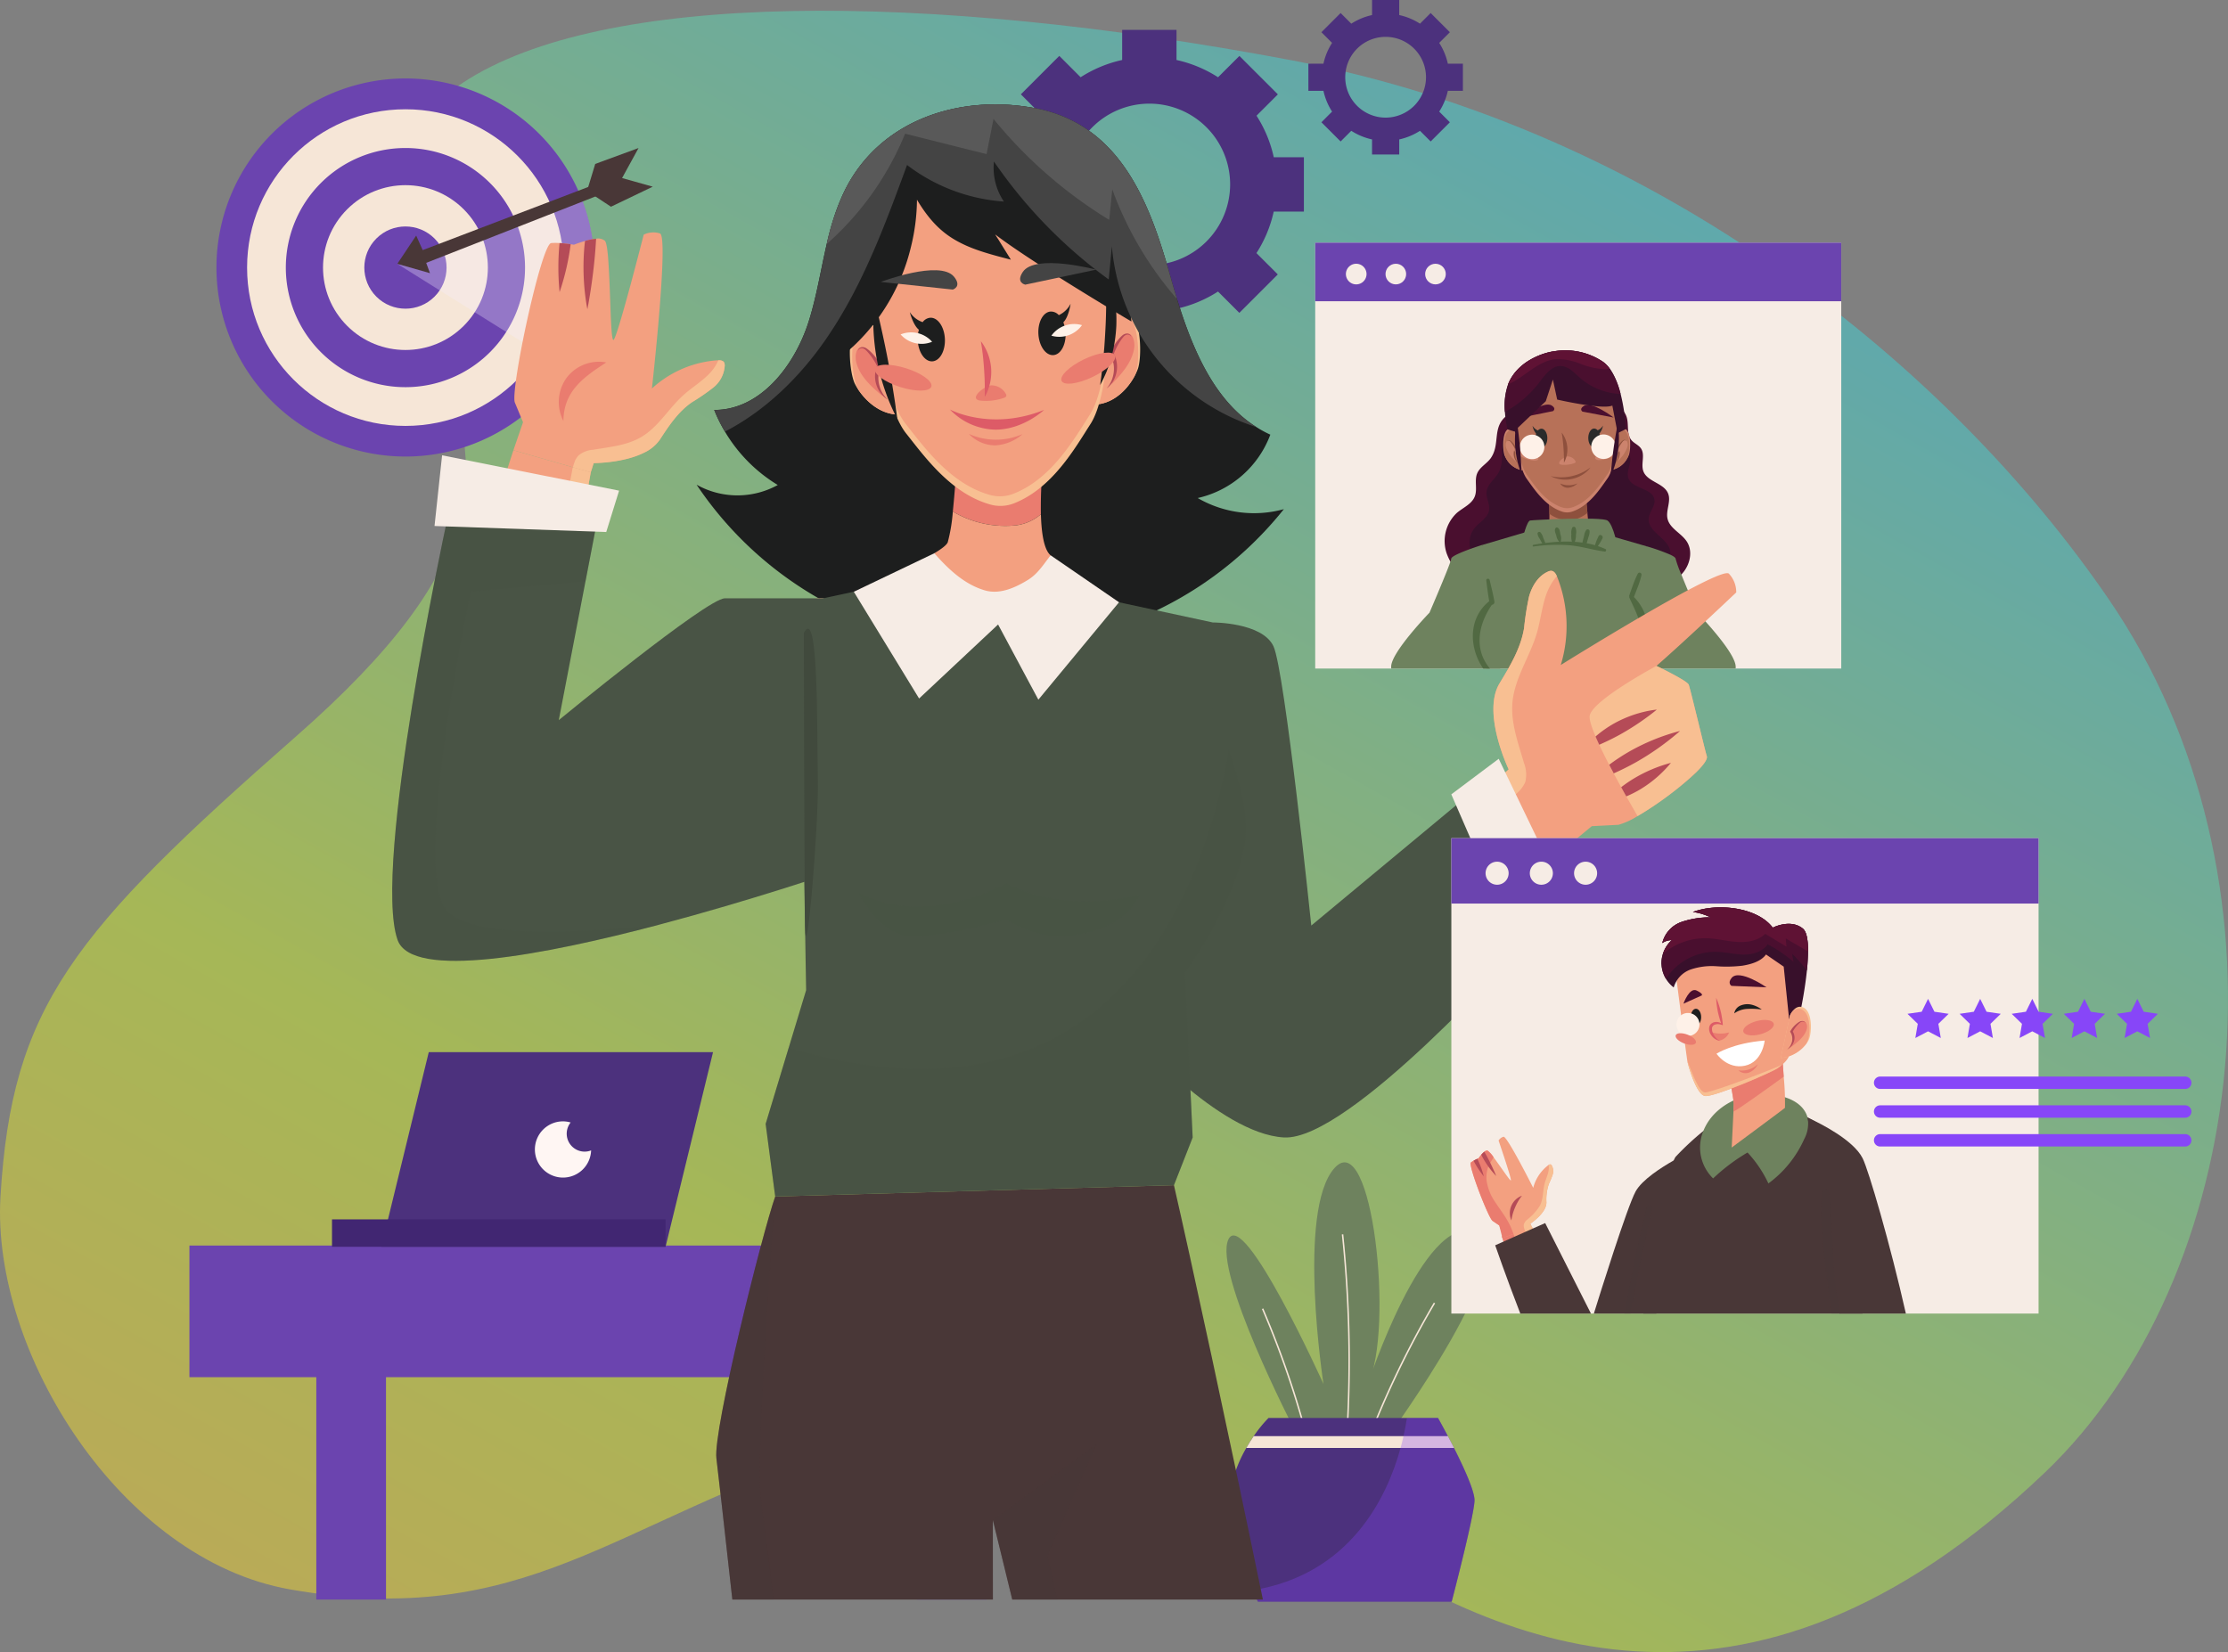 <svg xmlns="http://www.w3.org/2000/svg" xmlns:xlink="http://www.w3.org/1999/xlink" width="505.001" height="374.544" viewBox="0 0 505.001 374.544">
  <rect x="0" y="0" width="505.001" height="374.544" fill="#808080" stroke="none"/>
  <defs>
    <linearGradient id="linear-gradient" x1="0.147" y1="1.029" x2="0.801" y2="0.143" gradientUnits="objectBoundingBox">
      <stop offset="0" stop-color="#fece2f"/>
      <stop offset="0.329" stop-color="#ccee2d"/>
      <stop offset="1" stop-color="#3ad0de"/>
    </linearGradient>
    <clipPath id="clip-path">
      <rect id="Rectángulo_401416" data-name="Rectángulo 401416" width="71.958" height="33.473" fill="#8746f8"/>
    </clipPath>
  </defs>
  <g id="_1" data-name="1" transform="translate(-915 -516.19)">
    <path id="Trazado_874172" data-name="Trazado 874172" d="M2509.925,781.4c46.479-44.368,57.583-134.954,14.532-197.938-35.883-52.5-101.976-106.5-185.26-122.236s-156.25-15.723-187.805,5.072c-25.823,17.018-13.819,40.718-5.72,60.859,10.811,26.886,12.4,48.233-32.069,87.291-50.769,44.585-64.51,61.323-67.054,104.436-2.07,35.064,27.205,82.231,65.618,88.988,53.478,9.409,73.326-15.443,125.646-32.2,41.97-13.44,71.081-7.156,109.134,18.6s94.773,52.232,162.981-12.88Z" transform="translate(-1131.445 68.631)" opacity="0.5" fill="url(#linear-gradient)"/>
    <g id="Grupo_1099595" data-name="Grupo 1099595" transform="translate(957.936 219.03)">
      <g id="Grupo_1099686" data-name="Grupo 1099686" transform="translate(0 297.16)">
        <g id="Grupo_1099608" data-name="Grupo 1099608" transform="translate(0 0)">
          <g id="Grupo_1099596" data-name="Grupo 1099596" transform="translate(182.545)">
            <path id="Trazado_874291" data-name="Trazado 874291" d="M464.121,352.972V340.649h-6.828a28.7,28.7,0,0,0-3.91-9.413l4.836-4.836-8.714-8.714-4.841,4.836a28.812,28.812,0,0,0-9.413-3.914V311.78H422.929v6.828a28.705,28.705,0,0,0-9.413,3.91l-4.836-4.841-8.714,8.714,4.836,4.841a28.812,28.812,0,0,0-3.914,9.413H394.06v12.322h6.828a28.7,28.7,0,0,0,3.91,9.413l-4.841,4.836,8.714,8.714,4.836-4.836a28.813,28.813,0,0,0,9.413,3.914v6.828h12.322v-6.828a28.7,28.7,0,0,0,9.413-3.91l4.836,4.836,8.714-8.714-4.836-4.836a28.815,28.815,0,0,0,3.914-9.413h6.828Zm-35.03,12.142a18.305,18.305,0,1,1,18.312-18.3,18.322,18.322,0,0,1-18.312,18.3Z" transform="translate(-394.06 -305.007)" fill="#4c317d"/>
            <path id="Trazado_874292" data-name="Trazado 874292" d="M582.521,317.751V311.59h-3.414a14.333,14.333,0,0,0-1.955-4.707l2.418-2.418-4.354-4.355-2.418,2.418a14.33,14.33,0,0,0-4.707-1.955V297.16H561.93v3.414a14.33,14.33,0,0,0-4.706,1.955l-2.418-2.418-4.354,4.355,2.418,2.418a14.33,14.33,0,0,0-1.955,4.707H547.5v6.161h3.414a14.33,14.33,0,0,0,1.955,4.707l-2.418,2.418,4.354,4.354,2.418-2.418a14.331,14.331,0,0,0,4.706,1.955v3.414h6.161v-3.414a14.331,14.331,0,0,0,4.707-1.955l2.418,2.418,4.354-4.354-2.418-2.418a14.333,14.333,0,0,0,1.955-4.707Zm-17.515,6.073a9.154,9.154,0,1,1,9.154-9.154A9.167,9.167,0,0,1,565.006,323.824Z" transform="translate(-476.42 -297.16)" fill="#4c317d"/>
          </g>
          <g id="Grupo_1099600" data-name="Grupo 1099600" transform="translate(0 238.519)">
            <g id="Grupo_1099597" data-name="Grupo 1099597" transform="translate(0 43.846)">
              <rect id="Rectángulo_401408" data-name="Rectángulo 401408" width="194.775" height="29.842" fill="#6b44af"/>
              <rect id="Rectángulo_401409" data-name="Rectángulo 401409" width="15.797" height="52.698" transform="translate(28.758 27.558)" fill="#6b44af"/>
              <rect id="Rectángulo_401410" data-name="Rectángulo 401410" width="15.797" height="52.698" transform="translate(164.914 27.558)" fill="#6b44af"/>
            </g>
            <g id="Grupo_1099599" data-name="Grupo 1099599" transform="translate(32.316)">
              <g id="Grupo_1099598" data-name="Grupo 1099598" transform="translate(11.173)">
                <path id="Trazado_874293" data-name="Trazado 874293" d="M158.312,856.179H93.88l10.761-44.129h64.432Z" transform="translate(-93.88 -812.05)" fill="#4c317d"/>
                <path id="Trazado_874294" data-name="Trazado 874294" d="M180.36,852.785a4.067,4.067,0,0,1-3.2-6.606,6.306,6.306,0,0,0-1.709-.259,6.374,6.374,0,1,0,6.351,6.587,4.077,4.077,0,0,1-1.45.278Z" transform="translate(-134.244 -830.23)" fill="#fff6f3"/>
              </g>
              <path id="Trazado_874452" data-name="Trazado 874452" d="M0,0H75.606V6.217H0Z" transform="translate(0 37.912)" fill="#412672"/>
            </g>
          </g>
          <g id="Grupo_1099603" data-name="Grupo 1099603" transform="translate(6.087 17.789)">
            <g id="Grupo_1099601" data-name="Grupo 1099601">
              <path id="Trazado_874295" data-name="Trazado 874295" d="M98.886,378.428a42.854,42.854,0,1,1-2.719-15.037,42.677,42.677,0,0,1,2.719,15.037Z" transform="translate(-13.14 -335.56)" fill="#6b44af"/>
              <circle id="Elipse_11510" data-name="Elipse 11510" cx="35.892" cy="35.892" r="35.892" transform="translate(6.981 6.981)" fill="#f6e6d7"/>
              <path id="Trazado_874453" data-name="Trazado 874453" d="M27.109,0A27.109,27.109,0,1,1,0,27.109,27.109,27.109,0,0,1,27.109,0Z" transform="translate(15.764 15.764)" fill="#6b44af"/>
              <circle id="Elipse_11512" data-name="Elipse 11512" cx="18.683" cy="18.683" r="18.683" transform="translate(16.454 42.871) rotate(-45)" fill="#f6e6d7"/>
              <circle id="Elipse_11513" data-name="Elipse 11513" cx="9.32" cy="9.32" r="9.32" transform="translate(29.694 42.871) rotate(-45)" fill="#6b44af"/>
            </g>
            <path id="Trazado_874296" data-name="Trazado 874296" d="M146.421,410.672a42.678,42.678,0,0,1-6.652,22.949l-5.916-3.7-7.458-4.66-7.152-4.47-7.94-4.961-9.6-6.008,10.131-3.428,8.913-3.006,8.009-2.71,8.329-2.807,6.624-2.242a42.555,42.555,0,0,1,2.719,15.042Z" transform="translate(-60.675 -367.803)" fill="#f4eefe" opacity="0.3"/>
            <g id="Grupo_1099602" data-name="Grupo 1099602" transform="translate(41.029 15.764)">
              <path id="Trazado_874297" data-name="Trazado 874297" d="M105.99,397.646l-4.28,6.407,7.407,2.112-.857-2.335,42.2-16.561-.88-2.4-42.113,16.07Z" transform="translate(-101.71 -377.792)" fill="#493737"/>
              <path id="Trazado_874298" data-name="Trazado 874298" d="M194.54,379.318,196.4,373.2l9.821-3.609-3.734,6.81,6.953,1.955-9.473,4.544Z" transform="translate(-151.537 -369.59)" fill="#493737"/>
            </g>
          </g>
          <g id="Grupo_1099607" data-name="Grupo 1099607" transform="translate(235.049 263.506)">
            <g id="Grupo_1099605" data-name="Grupo 1099605">
              <path id="Trazado_874299" data-name="Trazado 874299" d="M522.7,926.378s-18.326-35.549-14.861-42.91,21.559,32.77,21.559,32.77-6.092-39.329,2.483-48.946,13.6,36.8,7.569,48.946c0,0,12.572-38.477,24.186-34.577s-19.493,46.389-19.493,46.389l-21.448-1.677Z" transform="translate(-507.399 -865.99)" fill="#6e825e"/>
              <g id="Grupo_1099604" data-name="Grupo 1099604" transform="translate(8.042 16.306)">
                <path id="Trazado_874300" data-name="Trazado 874300" d="M565.212,945.962l-.333-.019a274.609,274.609,0,0,0-1.028-44.717l.333-.037A275.28,275.28,0,0,1,565.212,945.962Z" transform="translate(-545.742 -901.19)" fill="#f6e6d7"/>
                <path id="Trazado_874301" data-name="Trazado 874301" d="M535.91,971.1a211.812,211.812,0,0,0-11.15-33.506l.306-.134a211.832,211.832,0,0,1,11.169,33.557l-.324.079Z" transform="translate(-524.76 -920.658)" fill="#f6e6d7"/>
                <path id="Trazado_874302" data-name="Trazado 874302" d="M576.1,966.612l-.315-.12a211.535,211.535,0,0,1,15.333-31.871l.287.171A211.51,211.51,0,0,0,576.1,966.612Z" transform="translate(-552.145 -919.134)" fill="#f6e6d7"/>
              </g>
            </g>
            <g id="Grupo_1099606" data-name="Grupo 1099606" transform="translate(0.438 57.938)">
              <path id="Trazado_874303" data-name="Trazado 874303" d="M564.14,1009.859c-.181,3.789-5.179,22.87-5.179,22.87H515.05s-.514-.987-1.265-2.585c-1.973-4.211-5.545-12.647-5.439-18.243a29.65,29.65,0,0,1,4.063-14.022c.565-.987,1.135-1.885,1.677-2.677a30.046,30.046,0,0,1,3.363-4.132h38.417s.964,1.714,2.237,4.132c.431.825.9,1.728,1.385,2.677,2.27,4.489,4.753,9.918,4.651,11.989Z" transform="translate(-508.345 -991.065)" fill="#4c317d"/>
              <path id="Trazado_874304" data-name="Trazado 874304" d="M564.2,1002.648H517.12c.565-.987,1.135-1.885,1.677-2.678h44.017C563.245,1000.795,563.718,1001.7,564.2,1002.648Z" transform="translate(-513.055 -995.842)" fill="#f6e6d7"/>
              <path id="Trazado_874305" data-name="Trazado 874305" d="M570.445,1009.854c-.181,3.789-5.179,22.87-5.179,22.87H521.355s-.514-.987-1.265-2.585c22.287-3.595,30.569-21.249,33.59-32.269.259-.945.482-1.844.672-2.677.371-1.654.612-3.067.769-4.132h7.051s.964,1.714,2.237,4.132c.431.824.9,1.728,1.385,2.677,2.27,4.489,4.753,9.918,4.651,11.989Z" transform="translate(-514.649 -991.06)" fill="#8746f8" opacity="0.3"/>
            </g>
          </g>
        </g>
        <g id="Grupo_1099685" data-name="Grupo 1099685" transform="translate(45.958 23.668)">
          <g id="Grupo_1099633" data-name="Grupo 1099633" transform="translate(209.214 31.342)">
            <g id="Grupo_1099610" data-name="Grupo 1099610">
              <rect id="Rectángulo_401412" data-name="Rectángulo 401412" width="119.234" height="96.544" transform="translate(0 0.005)" fill="#f6ece5"/>
              <rect id="Rectángulo_401413" data-name="Rectángulo 401413" width="119.234" height="13.281" fill="#6b44af"/>
              <g id="Grupo_1099609" data-name="Grupo 1099609" transform="translate(6.953 4.781)">
                <path id="Trazado_874306" data-name="Trazado 874306" d="M570.529,428.569a2.339,2.339,0,1,1-2.339-2.339A2.339,2.339,0,0,1,570.529,428.569Z" transform="translate(-565.85 -426.23)" fill="#f6ece5"/>
                <circle id="Elipse_11514" data-name="Elipse 11514" cx="2.339" cy="2.339" r="2.339" transform="translate(8.982)" fill="#f6ece5"/>
                <circle id="Elipse_11515" data-name="Elipse 11515" cx="2.339" cy="2.339" r="2.339" transform="translate(17.965)" fill="#f6ece5"/>
              </g>
            </g>
            <g id="Grupo_1099631" data-name="Grupo 1099631" transform="translate(17.214 24.43)">
              <g id="Grupo_1099611" data-name="Grupo 1099611" transform="translate(12.142 9.735)">
                <path id="Trazado_874307" data-name="Trazado 874307" d="M624.721,504.238c-.88,1.32-2.511,2.075-3.141,3.53-.7,1.631.088,3.6-.556,5.258-.672,1.733-2.627,2.515-4.044,3.715a8.734,8.734,0,0,0-2.349,9.144,12.137,12.137,0,0,0,6.652,7.083,20.165,20.165,0,0,0,9.793,1.469c6.022-.435,11.891-2.668,17.918-2.372,3.094.153,6.124.968,9.209,1.246s6.407-.046,8.88-1.913,3.683-5.624,1.959-8.2c-1.26-1.881-3.822-2.909-4.331-5.114-.435-1.876.848-3.924.134-5.716-.95-2.395-4.739-2.64-5.615-5.063-.6-1.649.454-3.7-.537-5.156-.537-.792-1.543-1.144-2.159-1.881-1.172-1.4-.533-3.548-1.1-5.281-.755-2.3-3.363-3.34-5.7-3.965a29.215,29.215,0,0,0-11.447-1.186c-3.817.519-6.749,2.566-9.8,4.72-3.678,2.594-1.607,6.444-3.775,9.691Z" transform="translate(-614.211 -489.66)" fill="#4a0f2f"/>
                <path id="Trazado_874308" data-name="Trazado 874308" d="M633.141,510.867c-.727,1.733-2.71,2.872-2.918,4.739-.158,1.408.787,2.789.565,4.188-.283,1.788-2.233,2.724-3.349,4.146-2,2.543-.982,6.522,1.4,8.7s5.712,2.965,8.913,3.433A67.6,67.6,0,0,0,667,533.918a10.032,10.032,0,0,0,3.271-1.468,3.774,3.774,0,0,0,1.612-3.062c-.167-3.141-5.156-4.544-4.91-7.681.12-1.533,1.561-2.844,1.292-4.354-.463-2.613-5.054-2.339-5.906-4.85-.537-1.575.792-3.312.352-4.915-.51-1.853-2.955-2.39-4.026-3.988-.662-.991-.709-2.27-1.186-3.363-1.061-2.46-4-3.5-6.671-3.72-5.151-.417-9.807,1.594-14.254,3.961-4.785,2.548-1.728,6.337-3.428,10.4Z" transform="translate(-620.741 -493.311)" fill="#38102b"/>
              </g>
              <g id="Grupo_1099627" data-name="Grupo 1099627" transform="translate(25.391)">
                <g id="Grupo_1099624" data-name="Grupo 1099624" transform="translate(0 3.319)">
                  <g id="Grupo_1099612" data-name="Grupo 1099612" transform="translate(4.405 27.692)">
                    <path id="Trazado_874309" data-name="Trazado 874309" d="M674.23,547.626l-4.646.445-4.994-.676a30.107,30.107,0,0,0,.384-4.887c0-.287,0-.579,0-.866.009-2.687-.139-5.008-.139-5.008l8.445-1.033a48.543,48.543,0,0,0,.315,5.837c.023.264.042.537.07.8.264,2.812.556,5.383.556,5.383Z" transform="translate(-658.906 -535.595)" fill="#b77158"/>
                    <path id="Trazado_874310" data-name="Trazado 874310" d="M673.9,541.432a8.417,8.417,0,0,1-3.766,1.672,7.746,7.746,0,0,1-4.855-1.473c.009-2.687-.139-5.008-.139-5.008l8.445-1.033a48.531,48.531,0,0,0,.315,5.837Z" transform="translate(-659.201 -535.59)" fill="#8e503d"/>
                    <path id="Trazado_874311" data-name="Trazado 874311" d="M652.32,555.5s.954-3.984,1.7-4.118,16.144-.9,17.525,0,2.339,6.184,2.339,6.184l-9.547,3.22-10.928-3.159Z" transform="translate(-652.32 -543.834)" fill="#6e825e"/>
                  </g>
                  <g id="Grupo_1099623" data-name="Grupo 1099623">
                    <g id="Grupo_1099621" data-name="Grupo 1099621">
                      <g id="Grupo_1099613" data-name="Grupo 1099613" transform="translate(24.421 14.313)">
                        <path id="Trazado_874312" data-name="Trazado 874312" d="M695.53,516.191a5.143,5.143,0,0,0,3.655-2.58,5.024,5.024,0,0,0,.361-.69c.491-1.14.621-5.086-.653-6-.894-.639-1.538.3-1.848.913h0a4.4,4.4,0,0,0-.2.468Z" transform="translate(-695.53 -506.707)" fill="#cc836d"/>
                        <path id="Trazado_874313" data-name="Trazado 874313" d="M695.53,516.62a5.143,5.143,0,0,0,3.655-2.58q.083-.167.153-.32c.491-1.14.621-5.086-.653-6-.723-.519-1.283,0-1.635.537h0a4.384,4.384,0,0,0-.2.468l-1.316,7.889Z" transform="translate(-695.53 -507.137)" fill="#b77158"/>
                        <path id="Trazado_874314" data-name="Trazado 874314" d="M700.862,513.106a2.081,2.081,0,0,1-.056.954,7.387,7.387,0,0,1-2.376,3.28,4.085,4.085,0,0,0,.343-2.075c-.023-.246-.065-.491-.069-.737-.009-.991,1.774-3.289,2.154-1.427Z" transform="translate(-697.087 -509.76)" fill="#cc836d"/>
                        <path id="Trazado_874315" data-name="Trazado 874315" d="M697.35,517.711l.056-.042c.037-.028.093-.065.162-.12a2.676,2.676,0,0,0,.491-.565,2.917,2.917,0,0,0,.4-1.052,2.75,2.75,0,0,0-.13-1.39,1.122,1.122,0,0,0-.074-.171l-.019-.042v0h0v-.009l.019-.037.032-.074c.023-.051.046-.1.069-.148.093-.195.195-.375.3-.547s.213-.324.32-.468a3.441,3.441,0,0,1,.315-.375.657.657,0,0,1,.324-.181.423.423,0,0,1,.273.056.272.272,0,0,1,.12.139.615.615,0,0,1,.018.065.262.262,0,0,0,0-.07.365.365,0,0,0-.1-.181.506.506,0,0,0-.315-.125.757.757,0,0,0-.426.158,3.045,3.045,0,0,0-.389.357,3.833,3.833,0,0,0-.38.459,4.443,4.443,0,0,0-.352.56c-.028.051-.056.1-.079.153l-.037.079-.051.111-.037.079c.009.028.023.051.032.079l.051.111a1.535,1.535,0,0,1,.065.153,2.875,2.875,0,0,1,.167,1.228,3.157,3.157,0,0,1-.259,1.005,2.972,2.972,0,0,1-.375.611,1.78,1.78,0,0,1-.13.148.538.538,0,0,0-.046.051Z" transform="translate(-696.507 -509.747)" fill="#8e503d"/>
                      </g>
                      <g id="Grupo_1099614" data-name="Grupo 1099614" transform="translate(0 14.387)">
                        <path id="Trazado_874316" data-name="Trazado 874316" d="M647.216,516.338a5.151,5.151,0,0,1-3.674-2.557,5.676,5.676,0,0,1-.366-.69c-.5-1.135-.653-5.082.616-6,.889-.644,1.543.283,1.853.9h0a4,4,0,0,1,.2.468l1.367,7.88Z" transform="translate(-642.811 -506.869)" fill="#cc836d"/>
                        <path id="Trazado_874317" data-name="Trazado 874317" d="M647.463,516.766a5.151,5.151,0,0,1-3.674-2.557,3.312,3.312,0,0,1-.153-.32c-.5-1.135-.653-5.082.616-6,.723-.523,1.283-.014,1.64.528h0a3.993,3.993,0,0,1,.2.468l1.367,7.88Z" transform="translate(-643.058 -507.297)" fill="#b77158"/>
                        <path id="Trazado_874318" data-name="Trazado 874318" d="M644.043,513.3a2.084,2.084,0,0,0,.06.954,7.434,7.434,0,0,0,2.395,3.266,4.077,4.077,0,0,1-.357-2.071c.019-.246.06-.491.065-.737C646.207,513.718,644.414,511.429,644.043,513.3Z" transform="translate(-643.456 -509.937)" fill="#cc836d"/>
                        <path id="Trazado_874319" data-name="Trazado 874319" d="M647.338,517.867l-.056-.042c-.037-.028-.093-.065-.162-.12a2.51,2.51,0,0,1-.5-.56,2.8,2.8,0,0,1-.408-1.052,2.741,2.741,0,0,1,.12-1.39,1.42,1.42,0,0,1,.074-.176l.019-.042v0h0v0l-.019-.037-.032-.074c-.023-.051-.046-.1-.07-.148-.093-.195-.2-.375-.3-.547s-.213-.324-.32-.468a3.357,3.357,0,0,0-.315-.371.657.657,0,0,0-.324-.181.4.4,0,0,0-.273.06.271.271,0,0,0-.12.139.609.609,0,0,0-.019.065.265.265,0,0,1,0-.069.3.3,0,0,1,.1-.181.481.481,0,0,1,.315-.125.75.75,0,0,1,.426.153,2.736,2.736,0,0,1,.389.352,4.812,4.812,0,0,1,.384.454,4.973,4.973,0,0,1,.357.556c.028.051.056.1.079.153l.037.079.051.111.037.079c-.009.028-.023.051-.032.079l-.051.111a.878.878,0,0,0-.06.153,2.95,2.95,0,0,0-.158,1.232,3.034,3.034,0,0,0,.269,1.005,2.772,2.772,0,0,0,.38.612c.056.069.1.116.13.148a.543.543,0,0,1,.046.051Z" transform="translate(-643.791 -509.913)" fill="#8e503d"/>
                      </g>
                      <path id="Trazado_874320" data-name="Trazado 874320" d="M649.18,491.07s.338,7.671,2.381,10.511c1.709,2.376,4.141,6.166,8.009,7.449a3.678,3.678,0,0,0,2.33-.009c3.863-1.306,6.268-5.11,7.963-7.5C671.888,498.672,672.18,491,672.18,491c.014-.51.018-1,.009-1.478v-.014c-.278-14.523-11.558-13.689-11.558-13.689s-11.113.139-11.442,14.5c0,.245-.009.5-.009.755Z" transform="translate(-646.23 -475.811)" fill="#cc836d"/>
                      <path id="Trazado_874321" data-name="Trazado 874321" d="M649.2,490.319c.07,1.228.523,7.741,2.367,10.307,1.709,2.376,4.141,6.166,8.009,7.449a3.679,3.679,0,0,0,2.33-.009c3.863-1.306,6.268-5.11,7.963-7.5,2.024-2.854,2.316-10.525,2.316-10.525,0-.176.009-.352.014-.523v-.014c-.278-14.523-11.558-13.689-11.558-13.689s-11.113.139-11.442,14.5Z" transform="translate(-646.241 -475.811)" fill="#b77158"/>
                      <g id="Grupo_1099615" data-name="Grupo 1099615" transform="translate(10.742 23.194)">
                        <path id="Trazado_874322" data-name="Trazado 874322" d="M674.621,533.695a4.89,4.89,0,0,1-3.951.019,2.051,2.051,0,0,0,1.784.982,3.4,3.4,0,0,0,2.168-1.005Z" transform="translate(-668.507 -530.072)" fill="#8e503d"/>
                        <path id="Trazado_874323" data-name="Trazado 874323" d="M675.056,525.88l-.236.3a5.454,5.454,0,0,1-.741.75,7.335,7.335,0,0,1-3.169,1.566,7.436,7.436,0,0,1-3.558-.1,6.373,6.373,0,0,1-1.005-.371c-.222-.107-.347-.171-.347-.171s.139.028.38.079a9.479,9.479,0,0,0,1.033.153,11.024,11.024,0,0,0,3.349-.213,10.868,10.868,0,0,0,3.118-1.2,9.229,9.229,0,0,0,.866-.565c.195-.144.31-.227.31-.227Z" transform="translate(-666 -525.88)" fill="#8e503d"/>
                      </g>
                      <g id="Grupo_1099616" data-name="Grupo 1099616" transform="translate(2.517 18.795)">
                        <path id="Trazado_874324" data-name="Trazado 874324" d="M687.875,518.8c.19.5,1.57.445,3.085-.125s2.589-1.445,2.4-1.946-1.57-.445-3.085.125S687.685,518.3,687.875,518.8Z" transform="translate(-669.505 -516.386)" fill="#cc836d"/>
                        <path id="Trazado_874325" data-name="Trazado 874325" d="M648.271,516.7c-.2.5.843,1.4,2.339,2.02s2.877.718,3.081.218-.843-1.4-2.339-2.02S648.474,516.2,648.271,516.7Z" transform="translate(-648.245 -516.383)" fill="#cc836d"/>
                      </g>
                      <g id="Grupo_1099617" data-name="Grupo 1099617" transform="translate(12.682 15.305)">
                        <path id="Trazado_874326" data-name="Trazado 874326" d="M672.093,520.53a2,2,0,0,1,1.765,1.033.388.388,0,0,1,.06.255c-.028.13-.171.2-.3.241a6.787,6.787,0,0,1-2.789.357c-1.7-.144.431-1.867,1.265-1.885Z" transform="translate(-670.188 -515.119)" fill="#cc836d"/>
                        <path id="Trazado_874327" data-name="Trazado 874327" d="M671.949,515.692v-.283c0-.088,0-.2,0-.329s0-.269,0-.426,0-.329-.009-.51-.014-.375-.019-.579c-.019-.408-.046-.848-.079-1.306s-.074-.9-.116-1.306c-.023-.2-.042-.394-.065-.574s-.046-.352-.065-.5-.046-.3-.065-.422-.037-.236-.051-.324c-.032-.176-.042-.278-.042-.278s.065.079.171.227a2.86,2.86,0,0,1,.185.278,3.552,3.552,0,0,1,.218.385,4.827,4.827,0,0,1,.227.486c.079.176.144.371.213.579a6.556,6.556,0,0,1,.264,1.39,6.361,6.361,0,0,1-.06,1.413c-.037.213-.074.417-.125.607s-.1.361-.153.514-.111.292-.162.412a2.651,2.651,0,0,1-.144.3c-.083.162-.134.25-.134.25Z" transform="translate(-670.86 -508.85)" fill="#8e503d"/>
                      </g>
                      <g id="Grupo_1099620" data-name="Grupo 1099620" transform="translate(5.642 13.721)">
                        <g id="Grupo_1099618" data-name="Grupo 1099618" transform="translate(13.647)">
                          <path id="Trazado_874328" data-name="Trazado 874328" d="M687.781,505.43a2.473,2.473,0,0,1-1.218,1.065,1.045,1.045,0,0,0-.787-.394c-.746.009-1.339.982-1.325,2.177s.625,2.159,1.371,2.149,1.339-.982,1.325-2.177a3.074,3.074,0,0,0-.171-1.019,4.017,4.017,0,0,0,.806-1.8Z" transform="translate(-684.449 -505.43)" fill="#2a2b2b"/>
                          <path id="Trazado_874329" data-name="Trazado 874329" d="M687.21,510.833a2.775,2.775,0,1,0,1.4-.94A3.057,3.057,0,0,0,687.21,510.833Z" transform="translate(-685.931 -507.771)" fill="#fef1e8"/>
                        </g>
                        <g id="Grupo_1099619" data-name="Grupo 1099619" transform="translate(0 0.051)">
                          <path id="Trazado_874330" data-name="Trazado 874330" d="M657.185,505.54a2.484,2.484,0,0,0,1.223,1.056,1.041,1.041,0,0,1,.783-.4c.746,0,1.343.973,1.339,2.168s-.611,2.159-1.357,2.159-1.343-.973-1.339-2.168a3.25,3.25,0,0,1,.162-1.024,3.983,3.983,0,0,1-.815-1.793Z" transform="translate(-656.166 -505.54)" fill="#2a2b2b"/>
                          <path id="Trazado_874331" data-name="Trazado 874331" d="M658.075,510.928a2.776,2.776,0,1,1-1.4-.931A3.052,3.052,0,0,1,658.075,510.928Z" transform="translate(-654.99 -507.88)" fill="#fef1e8"/>
                        </g>
                      </g>
                    </g>
                    <g id="Grupo_1099622" data-name="Grupo 1099622" transform="translate(2.67 12.688)">
                      <path id="Trazado_874332" data-name="Trazado 874332" d="M695.39,516.373s.074-.153.194-.431.287-.69.473-1.209.38-1.144.561-1.853a21.256,21.256,0,0,0,.458-2.344,22.717,22.717,0,0,0,.185-2.395c.014-.741,0-1.408-.042-1.969s-.083-1.01-.13-1.32-.069-.482-.069-.482-.037.171-.1.477-.139.746-.236,1.288-.208,1.186-.32,1.895-.236,1.487-.343,2.307-.208,1.6-.282,2.321-.144,1.367-.2,1.918-.088,1-.116,1.311S695.39,516.373,695.39,516.373Z" transform="translate(-673.704 -503.828)" fill="#38102b"/>
                      <path id="Trazado_874333" data-name="Trazado 874333" d="M650.06,515.268s-.065-.158-.172-.44-.255-.7-.412-1.228-.324-1.158-.473-1.876a22.885,22.885,0,0,1-.347-2.363,21.582,21.582,0,0,1-.074-2.4c.019-.741.069-1.408.134-1.964s.134-1.005.19-1.316.093-.477.093-.477.028.171.074.482.107.75.176,1.3.153,1.191.232,1.909.162,1.5.236,2.321.13,1.612.176,2.33.079,1.371.107,1.927.042,1.005.056,1.316.014.486.014.486Z" transform="translate(-648.576 -503.2)" fill="#38102b"/>
                    </g>
                  </g>
                </g>
                <g id="Grupo_1099625" data-name="Grupo 1099625" transform="translate(4.261 12.274)">
                  <path id="Trazado_874334" data-name="Trazado 874334" d="M688.324,498.2s-4.957-3.817-6.8-2.594c-1.075.713-.255,1.255-.255,1.255l7.055,1.339Z" transform="translate(-667.557 -495.264)" fill="#4a0f2f"/>
                  <path id="Trazado_874335" data-name="Trazado 874335" d="M652.01,498.051s4.91-3.877,6.768-2.678c1.084.7.273,1.255.273,1.255l-7.037,1.422Z" transform="translate(-652.01 -495.143)" fill="#4a0f2f"/>
                </g>
                <g id="Grupo_1099626" data-name="Grupo 1099626" transform="translate(0.329)">
                  <path id="Trazado_874336" data-name="Trazado 874336" d="M670.987,486.492l-1.844.913-1.2-6.254c-2.335.987-12.5-1.362-12.5-1.362l-.973-4.535-1.612,4.91-7.194,6.842-1.468-.44a24.1,24.1,0,0,1-.6-3.975,14.533,14.533,0,0,1,.843-6.546c2.372-5.462,8.686-7.013,10.187-7.185a15.349,15.349,0,0,1,11.1,2.288c2.066,1.4,3.331,4.387,4.1,7.361A41.9,41.9,0,0,1,671,486.483Z" transform="translate(-643.531 -468.646)" fill="#38102b"/>
                  <path id="Trazado_874337" data-name="Trazado 874337" d="M669.8,478.54a14.857,14.857,0,0,1-9.181-3.641c-1.311-1.163-2.617-2.659-4.373-2.7-2.168-.046-3.623,2.1-4.943,3.826a25.048,25.048,0,0,1-7.727,6.6,15.077,15.077,0,0,1,.718-6.254c.037-.1.079-.195.12-.292,2.372-5.462,8.686-7.013,10.187-7.185a15.349,15.349,0,0,1,11.1,2.288,6.815,6.815,0,0,1,1.645,1.64,17.131,17.131,0,0,1,2.451,5.726Z" transform="translate(-643.522 -468.662)" fill="#4a0f2f"/>
                  <path id="Trazado_874338" data-name="Trazado 874338" d="M668.236,472.8a6.523,6.523,0,0,1-1.2.111,17.5,17.5,0,0,1-5.578-1.279,13.3,13.3,0,0,0-5.615-.977c-4.035.435-6.981,4.151-10.668,5.689.037-.1.079-.195.12-.292,2.372-5.462,8.686-7.013,10.187-7.185a15.349,15.349,0,0,1,11.1,2.288,6.82,6.82,0,0,1,1.645,1.64Z" transform="translate(-644.412 -468.651)" fill="#5f1234"/>
                </g>
              </g>
              <g id="Grupo_1099630" data-name="Grupo 1099630" transform="translate(0 39.799)">
                <g id="Grupo_1099628" data-name="Grupo 1099628" transform="translate(0 4.294)">
                  <path id="Trazado_874339" data-name="Trazado 874339" d="M617.791,578.848,613.6,589.206l-.9,2.65H588.009c0-.148-.009-.292-.009-.426,0-3.275,8.686-12.239,8.686-12.239s3.826-8.862,4.739-11.544a3.458,3.458,0,0,0,.195-.7c.028-.537,2.344-1.487,4.313-2.2,1.459-.523,2.719-.922,2.719-.922l4.633,7.611,1.746,2.872,2.761,4.53Z" transform="translate(-588 -563.83)" fill="#6e825e"/>
                  <path id="Trazado_874340" data-name="Trazado 874340" d="M722.056,591.774c0,.13,0,.273-.009.426H697.356l-.9-2.65-4.2-10.358,4.063-6.258.746-1.149,4.753-7.315a46.318,46.318,0,0,1,5.4,1.913c.709.338,1.2.658,1.214.913a26.5,26.5,0,0,0,1.3,3.581c1.459,3.632,3.632,8.663,3.632,8.663s8.686,8.964,8.686,12.239Z" transform="translate(-643.962 -564.174)" fill="#6e825e"/>
                </g>
                <g id="Grupo_1099629" data-name="Grupo 1099629" transform="translate(18.514)">
                  <path id="Trazado_874341" data-name="Trazado 874341" d="M668.574,581.887a7.566,7.566,0,0,1-.556,2.469c-.051.111-.1.222-.153.333a16.821,16.821,0,0,1-1.228,2.191H632.075a17.69,17.69,0,0,1-1.77-3.4c-1.844-4.887,2.761-12.026,2.761-12.026l-.408-2.645-.352-2.279-.259-1.677h0l-.922-5.99,6.615-1.95,2.9-.857.051-.014,5.587-1.478h0l8.982.208h0l3.794,1.7,2.214.639,2.1.607,4.952,1.432-1.214,6.175-.06.3-.366,1.862-.125.658-.6,3.034-.042.218s2.951,5.8,2.64,10.5Z" transform="translate(-628.988 -554.56)" fill="#6e825e"/>
                  <path id="Trazado_874342" data-name="Trazado 874342" d="M708.618,594.139a17.612,17.612,0,0,1-.709,2.8,18.561,18.561,0,0,1-.9,2.191h-1.547a13.9,13.9,0,0,0,1.909-6.606c.107-3.632-1.413-6.249-2.84-9.427a.45.45,0,0,1-.032-.287.408.408,0,0,1,0-.287c.273-.746.533-1.515.811-2.279.264-.723.542-1.441.871-2.126.079-.171.162-.338.25-.505a.429.429,0,0,1,.737-.037.4.4,0,0,1,.1.259.572.572,0,0,1-.009.125,16.728,16.728,0,0,1-.514,1.774c-.074.218-.153.435-.232.648-.3.82-.635,1.635-.931,2.437a.587.587,0,0,1-.046.093c.167.167.329.333.477.51,2.58,2.9,3.238,6.879,2.6,10.71Z" transform="translate(-669.033 -566.812)" fill="#516942"/>
                  <path id="Trazado_874343" data-name="Trazado 874343" d="M632.281,586.277c-3.215,4.683-4.021,10.224-.435,14.458h-1.529c-3.229-4.7-3.451-11.4,1.362-15.273-.176-.964-.31-1.932-.44-2.9-.079-.607-.148-1.209-.227-1.816a.321.321,0,0,1,.269-.366.39.39,0,0,1,.491.264c.171.718.347,1.441.514,2.163.195.811.371,1.626.51,2.441a.341.341,0,0,1,.032.176c.009.051.023.1.028.148a.617.617,0,0,1-.579.709Z" transform="translate(-627.967 -568.41)" fill="#516942"/>
                  <path id="Trazado_874344" data-name="Trazado 874344" d="M673.713,559.993a15.56,15.56,0,0,0-1.709-.667,11.215,11.215,0,0,0,1.047-1.751c.292-.579-.593-1.093-.871-.51a11.14,11.14,0,0,0-.811,2.061,18.454,18.454,0,0,0-1.895-.44h0c.144-.5.287-.987.431-1.482a2.962,2.962,0,0,0,.227-1.348.449.449,0,0,0-.746-.2,2.975,2.975,0,0,0-.477,1.269c-.125.5-.255,1-.38,1.5a.494.494,0,0,0,0,.116c-.584-.079-1.172-.139-1.765-.176a.684.684,0,0,0,.046-.06,4.334,4.334,0,0,0,.236-1.561,2.907,2.907,0,0,0-.1-1.584.436.436,0,0,0-.746,0,2.7,2.7,0,0,0-.195,1.478,4.444,4.444,0,0,0,.1,1.566.307.307,0,0,0,.056.125c-.862-.037-1.728-.037-2.589,0,.009-.009.019-.014.023-.028a2.467,2.467,0,0,0-.069-1.6c-.111-.542-.111-1.241-.621-1.552a.381.381,0,0,0-.51.134c-.306.514.037,1.144.2,1.672a2.574,2.574,0,0,0,.662,1.385c-1.061.051-2.117.148-3.145.278l-.51-1.241a2.827,2.827,0,0,0-.607-1.163.394.394,0,0,0-.662.273,2.682,2.682,0,0,0,.51,1.209c.19.338.375.676.565,1.015-.69.1-1.371.213-2.029.333-.213.042-.167.408.051.38a37.914,37.914,0,0,1,8.135-.283c2.733.232,5.309,1.07,8.009,1.431.306.042.426-.454.158-.584Z" transform="translate(-643.675 -554.767)" fill="#516942"/>
                </g>
              </g>
            </g>
          </g>
          <g id="Grupo_1099661" data-name="Grupo 1099661">
            <g id="Grupo_1099638" data-name="Grupo 1099638" transform="translate(167.49 105.733)">
              <g id="Grupo_1099636" data-name="Grupo 1099636" transform="translate(77.634)">
                <path id="Trazado_874347" data-name="Trazado 874347" d="M687.9,581.39S676.51,592.2,669.8,598.062c2.733,1.316,7.051,3.548,7.315,4.253.361.913,3.817,15.472,4.09,16.167.769,1.987-9.2,9.858-15.676,13.619a16.856,16.856,0,0,1-4.336,1.978l-6.045.31L639.5,647.342a37.293,37.293,0,0,1-5.869-5.791c-.389-.477-.778-.987-1.163-1.524a24.593,24.593,0,0,1-2.909-5.42,19.711,19.711,0,0,1-1.181-4.9c-.093-.894,7.94-8.195,7.94-8.195s-6.129-12.772-2.08-19.489c2.4-3.961,4.822-7.986,5.573-12.558a62.691,62.691,0,0,1,1.13-7.166c.658-2.339,2.047-4.623,4.253-5.605a1.556,1.556,0,0,1,.825-.19c.584.069.964.63,1.2,1.191a1.523,1.523,0,0,1,.079.181,30.2,30.2,0,0,1,.82,19.975s36.276-22.63,38.111-20.7a6.13,6.13,0,0,1,1.663,4.239Z" transform="translate(-628.369 -576.497)" fill="#f3a080"/>
                <path id="Trazado_874348" data-name="Trazado 874348" d="M647.213,577.714c-.32.394-.63.8-.908,1.2-2.307,3.354-2.464,7.676-3.581,11.581-1.552,5.378-5.035,10.205-5.563,15.773-.435,4.706,1.3,9.293,2.613,13.837a7.162,7.162,0,0,1,.287,4.3,7.388,7.388,0,0,1-2.224,2.8c-2.71,2.469-5.633,4.85-8.292,7.421a19.478,19.478,0,0,1-1.186-4.9c-.093-.9,7.94-8.195,7.94-8.195s-6.133-12.776-2.075-19.493c2.4-3.961,4.822-7.986,5.568-12.559a63.9,63.9,0,0,1,1.13-7.166c.662-2.335,2.043-4.618,4.257-5.61a1.6,1.6,0,0,1,.82-.185c.588.065.964.63,1.209,1.191Z" transform="translate(-628.358 -576.508)" fill="#f8bf92"/>
                <g id="Grupo_1099635" data-name="Grupo 1099635" transform="translate(26.289 21.565)">
                  <path id="Trazado_874349" data-name="Trazado 874349" d="M709.36,647.055a76.646,76.646,0,0,1-13.383,10.038c-.695-1.2-1.584-2.747-2.552-4.466-.134-.227-.264-.454-.394-.69-.255-.454-.51-.922-.769-1.394-.459-.829-.917-1.682-1.38-2.534-.107-.195-.213-.389-.32-.6l-.1-.195c-.31-.588-.625-1.177-.926-1.765-.607-1.167-1.186-2.326-1.723-3.433-.125-.273-.255-.533-.38-.8-.046-.107-.1-.2-.144-.306-.3-.658-.584-1.274-.834-1.871-.083-.208-.162-.412-.246-.611-.788-1.918-1.223-3.4-1.075-4.128.7-3.525,15.116-11.257,15.116-11.257a.087.087,0,0,0,.018.014c2.733,1.306,7.032,3.535,7.3,4.239.361.913,3.817,15.472,4.09,16.167.259.662-.685,1.987-2.293,3.581Z" transform="translate(-685.108 -623.05)" fill="#f8bf92"/>
                  <g id="Grupo_1099634" data-name="Grupo 1099634" transform="translate(1.34 9.899)">
                    <path id="Trazado_874350" data-name="Trazado 874350" d="M701.888,644.42s-.885.76-2.353,1.82a58.319,58.319,0,0,1-5.855,3.766c-1.728.968-3.419,1.76-4.846,2.386-.3-.658-.584-1.274-.834-1.871a25.7,25.7,0,0,1,4.29-3.006,26.629,26.629,0,0,1,6.643-2.576,22.811,22.811,0,0,1,2.956-.519Z" transform="translate(-688 -644.42)" fill="#b54b57"/>
                    <path id="Trazado_874351" data-name="Trazado 874351" d="M710.75,654.87a60.72,60.72,0,0,1-9.9,7.041c-1.807,1.019-3.572,1.876-5.142,2.58l-.1-.195c-.31-.588-.625-1.177-.927-1.765a45.86,45.86,0,0,1,4.758-3.108,47.21,47.21,0,0,1,11.317-4.554Z" transform="translate(-691.585 -650.029)" fill="#b54b57"/>
                    <path id="Trazado_874352" data-name="Trazado 874352" d="M711.825,670.48a27.234,27.234,0,0,1-6.888,5.971,26.77,26.77,0,0,1-3.224,1.635c-.134-.227-.264-.454-.394-.69-.255-.454-.51-.922-.769-1.394a29.941,29.941,0,0,1,2.918-2A32.656,32.656,0,0,1,711.825,670.48Z" transform="translate(-694.736 -658.408)" fill="#b54b57"/>
                  </g>
                </g>
              </g>
              <g id="Grupo_1099637" data-name="Grupo 1099637" transform="translate(0 11.712)">
                <path id="Trazado_874353" data-name="Trazado 874353" d="M479.267,601.78s11.183-.051,13.758,5.378,8.579,63.33,8.579,63.33l33.025-27.442,14.583,32.265s-39.024,44.073-53.824,43.216-34.618-23.588-34.618-23.588,9.89-87.233,18.5-93.158Z" transform="translate(-460.77 -601.78)" fill="#495445"/>
                <path id="Trazado_874354" data-name="Trazado 874354" d="M617.43,676.56l17.154,39.459,9.33-14.865L628.173,668.5Z" transform="translate(-544.859 -637.592)" fill="#f6ece5"/>
              </g>
            </g>
            <path id="Trazado_874355" data-name="Trazado 874355" d="M248.16,434.474a82.547,82.547,0,0,0,133.108,5.536,25.45,25.45,0,0,1-19.526-2.52A22.971,22.971,0,0,0,378.2,423.12a24.706,24.706,0,0,1-3.145-1.714c-11.405-7.185-16.13-22.148-19.906-35.508-4.827-16.987-11.813-33.418-30.648-36.86-16.626-3.03-34.7,2.59-42.725,18.655-4.646,9.311-5.11,20.1-8.287,30-3.2,9.886-10.942,19.855-21.337,19.822a34.023,34.023,0,0,0,2.423,4.91,34.979,34.979,0,0,0,11.979,12.109,18.918,18.918,0,0,1-18.391-.065Z" transform="translate(-179.16 -348.252)" fill="#1d1e1e"/>
            <g id="Grupo_1099639" data-name="Grupo 1099639" transform="translate(73.447 245.013)">
              <path id="Trazado_874356" data-name="Trazado 874356" d="M381.668,971.1H324.856l-4.4-18.039c0,5.476.009,11.609.018,18.039H261.41c-1.816-16.389-3.294-29.555-3.609-31.991-.811-6.342,10.4-51.086,13.327-59.378l90.379-2.571C365.153,893.049,373.983,933.708,381.668,971.1Z" transform="translate(-257.76 -877.16)" fill="#493737"/>
              <path id="Trazado_874357" data-name="Trazado 874357" d="M405.507,1029.053l2.288,9.937H397.512l-4.392-18.039,23.607-17.311Z" transform="translate(-330.415 -945.049)" fill="#493737" opacity="0.3"/>
              <path id="Trazado_874358" data-name="Trazado 874358" d="M267.9,951.034c.366,2.562,1.492,11.5,2.918,23.046h-9.4c-1.816-16.39-3.294-29.555-3.609-31.992-.811-6.342,10.4-51.086,13.327-59.378,0,0-4.526,59.151-3.238,68.328Z" transform="translate(-257.765 -880.139)" fill="#493737" opacity="0.3"/>
            </g>
            <g id="Grupo_1099644" data-name="Grupo 1099644" transform="translate(0 29.028)">
              <g id="Grupo_1099642" data-name="Grupo 1099642" transform="translate(6.073)">
                <path id="Trazado_874359" data-name="Trazado 874359" d="M119,629.655c21.156,4.665,80.368-31.853,80.368-31.853l3.206-39.1,1.506-7.634s-22.152.514-29.337,5.837c-6.856,5.091-35.41,31.209-35.41,31.209L151.256,522.5l-4.072-1.153-13.462-3.854s-35.873,107.5-14.731,112.165Z" transform="translate(-112.32 -468.119)" fill="#f3a080"/>
                <g id="Grupo_1099641" data-name="Grupo 1099641" transform="translate(21.402)">
                  <path id="Trazado_874360" data-name="Trazado 874360" d="M176.058,465.292l-4.067-1.149-13.471-3.859,2.182-6.351-1.885-4.531c-.917-3.419,6.059-35.924,8.274-36.082a14.443,14.443,0,0,1,1.9,0c.987.042,1.9.176,2.511.259.463.079.741.116.741.116a23.99,23.99,0,0,1,2.515-.839,13.138,13.138,0,0,1,2.515-.519,2.43,2.43,0,0,1,1.987.468c.394.417.662,2.5.82,5.267.463,6.81.473,17.65,1.14,17.2.922-.644,6.833-23.857,6.833-23.857a4.583,4.583,0,0,1,1.631-.472,4.5,4.5,0,0,1,2.057.2c2.048.667-1.825,35.146-1.825,35.146a24.521,24.521,0,0,1,14.9-6.4c.051.009.1,0,.148,0h.023a1.613,1.613,0,0,1,.366,0,1.53,1.53,0,0,1,.672.208.812.812,0,0,1,.246.241,1.786,1.786,0,0,1,.158.681,6.873,6.873,0,0,1-2.641,5.082,49.921,49.921,0,0,1-4.827,3.312c-3.113,2.159-5.193,5.318-7.25,8.473a8.961,8.961,0,0,1-3.539,2.923c-4.72,2.381-11.461,2.363-11.461,2.363v.023a.055.055,0,0,1,0,.051c-.1.246-.315,1.042-.649,2.02Z" transform="translate(-158.52 -410.914)" fill="#f3a080"/>
                  <path id="Trazado_874361" data-name="Trazado 874361" d="M181.765,487.579a9.355,9.355,0,0,1,.834-9.927,9.2,9.2,0,0,1,8.88-3.345C186.5,477.583,181.839,480.686,181.765,487.579Z" transform="translate(-170.434 -444.842)" fill="#ea7c6f"/>
                  <g id="Grupo_1099640" data-name="Grupo 1099640" transform="translate(10.196 1.43)">
                    <path id="Trazado_874362" data-name="Trazado 874362" d="M193.161,414.5c-.074.616-.144,1.251-.19,1.89a53.3,53.3,0,0,0,.139,9.622c.246,2.3.547,3.775.584,3.951.037-.171.334-1.644.686-3.919.38-2.432.834-5.767,1.121-9.45.069-.889.12-1.756.171-2.594a12.4,12.4,0,0,0-2.515.5Z" transform="translate(-187.124 -414)" fill="#b54b57"/>
                    <path id="Trazado_874363" data-name="Trazado 874363" d="M180.794,416.11a56.966,56.966,0,0,0,.009,11.122,56.255,56.255,0,0,0,2.511-10.863c-.616-.083-1.543-.2-2.525-.259Z" transform="translate(-180.53 -415.133)" fill="#b54b57"/>
                  </g>
                  <path id="Trazado_874364" data-name="Trazado 874364" d="M191.667,498.876l-4.067-1.149c.014-.028.032-.056.023-.079.162-.51.324-1.024.533-1.524a4.8,4.8,0,0,1,.741-1.075,5.737,5.737,0,0,1,3.257-1.283c3.771-.635,7.755-.968,11.044-2.942,3.887-2.326,6.2-6.573,9.612-9.58,2.451-2.177,5.55-3.826,7.213-6.666.185-.347.366-.718.565-1.093a2.427,2.427,0,0,1,.366.009,1.529,1.529,0,0,1,.672.208.812.812,0,0,1,.246.241,1.787,1.787,0,0,1,.157.681,6.873,6.873,0,0,1-2.64,5.082,49.928,49.928,0,0,1-4.827,3.312c-3.113,2.159-5.193,5.318-7.25,8.473a8.961,8.961,0,0,1-3.539,2.923c-4.716,2.4-11.456,2.386-11.456,2.386a.086.086,0,0,1-.009.051c-.1.246-.315,1.042-.649,2.02Z" transform="translate(-174.129 -444.498)" fill="#f8bf92"/>
                </g>
                <path id="Trazado_874365" data-name="Trazado 874365" d="M155.785,602.268s43.123-35.707,46.417-37.157c2.455-1.089,16.644-1.7,23.695-1.946l1.506-7.634s-22.152.514-29.337,5.837c-6.856,5.091-35.41,31.209-35.41,31.209l11.928-65.614-4.072-1.153L155.78,602.263Z" transform="translate(-135.648 -472.585)" fill="#f8bf92"/>
              </g>
              <g id="Grupo_1099643" data-name="Grupo 1099643" transform="translate(0 50.519)">
                <path id="Trazado_874366" data-name="Trazado 874366" d="M199.071,633.122S180.7,639.408,159.8,644.935c-26.1,6.912-56.154,12.628-59.369,3.46-5.791-16.51,10.937-93.825,10.937-93.825h34.071l-2.418,12.568-6.05,31.44s33.58-27.6,37.629-27.609,22.444,0,22.444,0l2.034,62.153Z" transform="translate(-99.21 -538.542)" fill="#495445"/>
                <path id="Trazado_874367" data-name="Trazado 874367" d="M159.8,644.935c-26.1,6.912-56.154,12.628-59.369,3.46-5.791-16.51,10.937-93.825,10.937-93.825h34.071l-2.418,12.568-25.965,2.325s-12.577,58.609-6.268,71.094c3.91,7.741,29.847,6.467,49.011,4.378Z" transform="translate(-99.21 -538.542)" fill="#495445" opacity="0.2"/>
                <path id="Trazado_874368" data-name="Trazado 874368" d="M119.92,536l38.926,1.362,2.909-9.376-40.117-8.014Z" transform="translate(-110.326 -519.97)" fill="#f6ece5"/>
              </g>
            </g>
            <g id="Grupo_1099645" data-name="Grupo 1099645" transform="translate(84.648 110.482)">
              <path id="Trazado_874369" data-name="Trazado 874369" d="M390.658,643.113c-2.024,14.485-13.666,30.009-13.666,30.009l1.737,37.347-4.243,10.812-90.379,2.571-2.168-16.464,5.235-17.3,3.938-13.008-1.473-87.7,12.281-2.636,60.106,2.39,21.249,4.577-3.289,12.693a145.808,145.808,0,0,1,6.93,16.158c2.492,7.027,4.526,14.921,3.738,20.549Z" transform="translate(-281.94 -586.75)" fill="#495445"/>
              <path id="Trazado_874370" data-name="Trazado 874370" d="M390.658,684.615c-2.024,14.486-13.666,30.009-13.666,30.009l1.737,37.347-4.243,10.812-90.379,2.571L281.94,748.89l5.235-17.3c75.147,22.444,94.738-38.861,99.745-67.522,2.492,7.027,4.526,14.921,3.738,20.549Z" transform="translate(-281.94 -628.252)" fill="#495445" opacity="0.2"/>
              <path id="Trazado_874371" data-name="Trazado 874371" d="M300.64,605.746s.079,55.422.269,66.563,3.122-22.578,2.9-33.279.227-39.83-3.159-33.279Z" transform="translate(-291.977 -596.439)" fill="#414a3d"/>
              <path id="Trazado_874372" data-name="Trazado 874372" d="M391.123,731.886s-15.607,4.975-30.338-2.446c0,0-18.122,10.3-33.585,2.038,0,0,4.405,9.5,11.632,9.955s21.847-3.761,21.847-3.761,6.008,3.91,12.554,3.761S388.019,738.742,391.123,731.886Z" transform="translate(-306.234 -663.34)" fill="#495445" opacity="0.3"/>
            </g>
            <g id="Grupo_1099660" data-name="Grupo 1099660" transform="translate(72.989 0)">
              <g id="Grupo_1099646" data-name="Grupo 1099646" transform="translate(31.644 79.547)">
                <path id="Trazado_874373" data-name="Trazado 874373" d="M343.327,567.91l-18.247,8.728,14.8,24.2,17.9-16.779,9.13,17.043,18.284-22.083-15.5-10.641Z" transform="translate(-325.08 -545.702)" fill="#f6ece5"/>
                <path id="Trazado_874374" data-name="Trazado 874374" d="M387.885,535.845a23.412,23.412,0,0,1-14.365-3.127c.607-5.767.987-12.748.987-12.748l19.512,1.357a100.759,100.759,0,0,0-.537,12.007,10.823,10.823,0,0,1-5.6,2.511Z" transform="translate(-351.081 -519.97)" fill="#ea7c6f"/>
                <path id="Trazado_874375" data-name="Trazado 874375" d="M385.91,562.851c2.145-1.385,3.428-3.544,4.929-5.429-.028-.028-.06-.056-.088-.079-1.478-1.362-2.006-5.193-2.117-9.237a10.823,10.823,0,0,1-5.6,2.511,23.411,23.411,0,0,1-14.365-3.127,37.579,37.579,0,0,1-1.149,6.967c-.236.616-1.371,1.487-3.043,2.492,3.243,3.687,6.8,6.99,11.234,8.348,3.363,1.093,6.9-.38,10.2-2.441Z" transform="translate(-346.228 -534.742)" fill="#f3a080"/>
              </g>
              <g id="Grupo_1099659" data-name="Grupo 1099659">
                <g id="Grupo_1099653" data-name="Grupo 1099653" transform="translate(30.743 14.745)">
                  <g id="Grupo_1099647" data-name="Grupo 1099647" transform="translate(0 34.255)">
                    <path id="Trazado_874376" data-name="Trazado 874376" d="M333.861,475.338c-3.97-.19-7-3.02-8.667-5.434a12.394,12.394,0,0,1-.913-1.533c-1.26-2.539-2.048-11.535.75-13.777,1.96-1.57,3.553.482,4.331,1.853v0a9.984,9.984,0,0,1,.514,1.042l3.988,17.844Z" transform="translate(-323.135 -454.028)" fill="#f8bf92"/>
                    <path id="Trazado_874377" data-name="Trazado 874377" d="M334.473,476.291c-3.97-.19-7-3.02-8.667-5.434-.148-.246-.273-.482-.384-.709-1.26-2.539-2.048-11.535.75-13.777,1.589-1.274,2.932-.171,3.8,1.024v0a9.99,9.99,0,0,1,.514,1.042l3.988,17.844Z" transform="translate(-323.747 -454.981)" fill="#f3a080"/>
                    <path id="Trazado_874378" data-name="Trazado 874378" d="M326,468.847a4.919,4.919,0,0,0,.245,2.177c.95,2.983,3.447,5.17,5.832,7.194a9.359,9.359,0,0,1-1.042-4.693c.019-.565.088-1.126.06-1.691-.1-2.27-4.456-7.291-5.1-2.983Z" transform="translate(-324.65 -461.078)" fill="#ea7c6f"/>
                    <path id="Trazado_874379" data-name="Trazado 874379" d="M333.914,478.932s-.046-.028-.134-.088-.222-.134-.38-.259a5.736,5.736,0,0,1-1.191-1.232A6.549,6.549,0,0,1,331.162,475a6.23,6.23,0,0,1,.125-3.192,4.269,4.269,0,0,1,.144-.408l.042-.1c.009-.023,0-.009,0-.014h0s0,0-.009-.014l-.042-.083-.088-.167c-.06-.111-.116-.222-.176-.329a13.8,13.8,0,0,0-.75-1.209c-.259-.375-.523-.718-.788-1.028a7.827,7.827,0,0,0-.764-.815,1.464,1.464,0,0,0-.76-.375.965.965,0,0,0-.621.162.7.7,0,0,0-.264.333.892.892,0,0,0-.032.153.48.48,0,0,1,0-.162.722.722,0,0,1,.213-.422,1.129,1.129,0,0,1,.7-.324,1.7,1.7,0,0,1,1,.306,6.874,6.874,0,0,1,.926.76,10.215,10.215,0,0,1,.926,1,10.583,10.583,0,0,1,.876,1.232c.069.111.134.227.2.343l.1.176.13.25.088.176c-.019.06-.046.12-.069.185l-.1.264a3.177,3.177,0,0,0-.125.352,6.617,6.617,0,0,0-.222,2.826,7.25,7.25,0,0,0,.718,2.261,6.676,6.676,0,0,0,.931,1.348c.13.148.246.25.32.324s.111.116.111.116Z" transform="translate(-325.304 -460.994)" fill="#b54b57"/>
                  </g>
                  <g id="Grupo_1099648" data-name="Grupo 1099648" transform="translate(56.425 31.253)">
                    <path id="Trazado_874380" data-name="Trazado 874380" d="M444.955,469.511c3.933-.6,6.657-3.72,8.065-6.291a12.142,12.142,0,0,0,.75-1.617c1-2.654.857-11.683-2.154-13.629-2.112-1.362-3.484.843-4.118,2.284v0a9.89,9.89,0,0,0-.408,1.089l-2.14,18.159Z" transform="translate(-444.945 -447.548)" fill="#f8bf92"/>
                    <path id="Trazado_874381" data-name="Trazado 874381" d="M444.949,470.525c3.933-.6,6.657-3.72,8.065-6.291.12-.259.222-.51.31-.746,1-2.654.857-11.683-2.159-13.624-1.709-1.1-2.937.13-3.678,1.408v0a9.884,9.884,0,0,0-.408,1.089l-2.14,18.159Z" transform="translate(-444.94 -448.562)" fill="#f3a080"/>
                    <path id="Trazado_874382" data-name="Trazado 874382" d="M456.221,462.013a4.863,4.863,0,0,1-.023,2.191c-.639,3.067-2.9,5.494-5.068,7.755a9.325,9.325,0,0,0,.556-4.776c-.079-.56-.2-1.112-.236-1.672-.134-2.265,3.687-7.708,4.767-3.493Z" transform="translate(-448.263 -454.48)" fill="#ea7c6f"/>
                    <path id="Trazado_874383" data-name="Trazado 874383" d="M448.76,472.842l.125-.1c.079-.07.208-.158.352-.3a5.75,5.75,0,0,0,1.056-1.348,6.521,6.521,0,0,0,.8-2.451,6.3,6.3,0,0,0-.449-3.159,2.993,2.993,0,0,0-.185-.389l-.051-.093c-.014-.023,0-.009,0-.009h0s0,0,0-.014l.032-.088.069-.176c.046-.116.093-.232.144-.343.195-.454.4-.88.621-1.279s.449-.769.676-1.107a8.066,8.066,0,0,1,.676-.889,1.425,1.425,0,0,1,.718-.449.944.944,0,0,1,.635.1.7.7,0,0,1,.3.306.556.556,0,0,1,.046.148.479.479,0,0,0-.014-.162.749.749,0,0,0-.255-.4,1.117,1.117,0,0,0-.732-.25,1.722,1.722,0,0,0-.959.4,7.013,7.013,0,0,0-.848.852,10.579,10.579,0,0,0-.82,1.089,11.465,11.465,0,0,0-.746,1.316l-.167.361-.079.185-.1.259-.069.185c.023.06.06.116.088.176l.13.25a2.239,2.239,0,0,1,.158.338,6.644,6.644,0,0,1,.514,2.789,7.14,7.14,0,0,1-.486,2.326,6.5,6.5,0,0,1-.787,1.436c-.116.162-.218.273-.283.357s-.1.125-.1.125Z" transform="translate(-446.99 -454.446)" fill="#b54b57"/>
                  </g>
                  <path id="Trazado_874384" data-name="Trazado 874384" d="M388.672,413.49s.185,17.552-4.123,24.288c-3.613,5.642-8.686,14.592-17.362,18a8.415,8.415,0,0,1-5.323.273c-8.978-2.5-14.944-10.882-19.113-16.125-4.98-6.258-6.592-23.741-6.592-23.741-.1-1.163-.167-2.284-.2-3.372v-.032c-1.177-33.187,24.682-32.691,24.682-32.691s25.39-1.07,27.929,31.686c.046.565.083,1.135.111,1.719Z" transform="translate(-329.995 -380.081)" fill="#f8bf92"/>
                  <path id="Trazado_874385" data-name="Trazado 874385" d="M388.561,411.771c0,2.807-.227,17.738-4.123,23.829-3.613,5.642-8.686,14.592-17.362,18a8.416,8.416,0,0,1-5.323.273c-8.978-2.5-14.944-10.882-19.113-16.125-4.98-6.258-6.592-23.741-6.592-23.741-.037-.4-.065-.8-.093-1.2v-.032c-1.177-33.187,24.682-32.691,24.682-32.691s25.39-1.07,27.929,31.686Z" transform="translate(-329.995 -380.081)" fill="#f3a080"/>
                  <g id="Grupo_1099651" data-name="Grupo 1099651" transform="translate(11.505 30.467)">
                    <g id="Grupo_1099649" data-name="Grupo 1099649" transform="translate(0 1.872)">
                      <path id="Trazado_874386" data-name="Trazado 874386" d="M352.47,449.89a5.674,5.674,0,0,0,2.914,2.279,2.385,2.385,0,0,1,1.746-1c1.7-.074,3.173,2.075,3.294,4.808s-1.163,5-2.863,5.077-3.173-2.075-3.294-4.808a7.388,7.388,0,0,1,.264-2.353C353.183,452.808,352.47,449.89,352.47,449.89Z" transform="translate(-350.385 -449.89)" fill="#1d1e1e"/>
                      <path id="Trazado_874387" data-name="Trazado 874387" d="M355.113,461.969a6.343,6.343,0,0,1-7.143-1.663,6.343,6.343,0,0,1,7.143,1.663Z" transform="translate(-347.97 -455.238)" fill="#fef1e8"/>
                    </g>
                    <g id="Grupo_1099650" data-name="Grupo 1099650" transform="translate(31.218)">
                      <path id="Trazado_874388" data-name="Trazado 874388" d="M422.66,445.85A5.653,5.653,0,0,1,420,448.412a2.392,2.392,0,0,0-1.839-.815c-1.7.1-2.946,2.39-2.784,5.119s1.668,4.859,3.368,4.758,2.946-2.39,2.784-5.119a7.447,7.447,0,0,0-.5-2.312c1.228-1.214,1.64-4.192,1.64-4.192Z" transform="translate(-415.359 -445.85)" fill="#1d1e1e"/>
                      <path id="Trazado_874389" data-name="Trazado 874389" d="M421.75,458.4a6.345,6.345,0,0,0,6.939-2.386,6.345,6.345,0,0,0-6.939,2.386Z" transform="translate(-418.79 -451.183)" fill="#fef1e8"/>
                    </g>
                  </g>
                  <path id="Trazado_874390" data-name="Trazado 874390" d="M388.338,485.75a3.7,3.7,0,0,1,3.252,1.922.69.69,0,0,1,.107.472c-.056.241-.32.361-.556.445a12.413,12.413,0,0,1-5.156.63c-3.136-.278.811-3.447,2.349-3.47Z" transform="translate(-356.238 -436.799)" fill="#ea7c6f"/>
                  <path id="Trazado_874391" data-name="Trazado 874391" d="M388.13,476.782s0-.19,0-.523c0-.167.014-.371.009-.6s.014-.5,0-.788,0-.607-.009-.945-.023-.695-.028-1.07c-.032-.75-.074-1.561-.13-2.413s-.13-1.663-.2-2.409c-.046-.371-.074-.727-.12-1.061s-.079-.648-.12-.936-.079-.547-.111-.778-.065-.431-.093-.6c-.056-.329-.079-.519-.079-.519s.116.148.31.422a5.527,5.527,0,0,1,.338.514c.125.2.269.44.4.709a9.689,9.689,0,0,1,.417.9c.144.329.264.69.389,1.075a11.85,11.85,0,0,1,.477,2.571,12.251,12.251,0,0,1-.12,2.613,11.226,11.226,0,0,1-.236,1.116,9.293,9.293,0,0,1-.292.95c-.093.287-.208.537-.3.76s-.185.408-.264.556c-.157.3-.25.459-.25.459Z" transform="translate(-357.549 -425.2)" fill="#dd5b67"/>
                  <g id="Grupo_1099652" data-name="Grupo 1099652" transform="translate(22.683 54.417)">
                    <path id="Trazado_874392" data-name="Trazado 874392" d="M393.442,497.643s-4.669,4.456-11.016,4.48A14.627,14.627,0,0,1,372.1,497.55S381.272,502.539,393.442,497.643Z" transform="translate(-372.1 -497.55)" fill="#dd5b67"/>
                    <path id="Trazado_874393" data-name="Trazado 874393" d="M393.531,509.551a10.1,10.1,0,0,1-6.272,2.552,8.323,8.323,0,0,1-5.879-2.6A15.035,15.035,0,0,0,393.531,509.551Z" transform="translate(-377.081 -503.964)" fill="#ea7c6f"/>
                  </g>
                </g>
                <g id="Grupo_1099658" data-name="Grupo 1099658">
                  <g id="Grupo_1099655" data-name="Grupo 1099655" transform="translate(36.054 36.211)">
                    <path id="Trazado_874394" data-name="Trazado 874394" d="M445.61,453.839s.046-.4.144-1.1c.023-.176.056-.371.083-.584s.056-.445.083-.695c.06-.5.144-1.056.2-1.682q.056-.466.111-.973c.037-.338.065-.69.1-1.052.083-.723.13-1.5.208-2.307.12-1.626.227-3.4.315-5.258s.116-3.641.134-5.276c0-.815.009-1.594-.009-2.325,0-.366,0-.723-.014-1.061s-.018-.672-.028-.982c0-.63-.046-1.2-.06-1.7-.009-.255-.019-.491-.023-.7s-.023-.417-.037-.593c-.037-.713-.046-1.121-.046-1.121s.157.357.417,1.019c.065.167.134.352.213.551s.148.426.227.667c.157.482.347,1.033.5,1.658.083.31.167.639.255.977s.157.7.236,1.075c.167.746.283,1.552.408,2.409a34.518,34.518,0,0,1,.25,5.605,34.144,34.144,0,0,1-.723,5.531c-.195.829-.38,1.612-.607,2.325-.111.357-.208.7-.324,1.028s-.232.635-.338.931c-.208.593-.445,1.112-.644,1.561-.1.227-.19.435-.283.625s-.181.361-.259.514c-.315.616-.5.945-.5.945Z" transform="translate(-394.186 -426.42)" fill="#1d1e1e"/>
                    <path id="Trazado_874395" data-name="Trazado 874395" d="M340.048,470.626s-.185-.338-.5-.964-.741-1.538-1.228-2.7-1.01-2.562-1.51-4.16a49.265,49.265,0,0,1-1.334-5.295,51.612,51.612,0,0,1-.727-5.448c-.13-1.691-.167-3.215-.148-4.5s.07-2.321.125-3.034.1-1.112.1-1.112.107.385.278,1.075.412,1.686.7,2.914.616,2.678.964,4.285.718,3.372,1.075,5.23.672,3.632.94,5.262.5,3.1.69,4.354.329,2.27.431,2.979.139,1.107.139,1.107Z" transform="translate(-334.6 -435.545)" fill="#1d1e1e"/>
                    <g id="Grupo_1099654" data-name="Grupo 1099654" transform="translate(0.353 20.06)">
                      <path id="Trazado_874396" data-name="Trazado 874396" d="M348.175,480.6c-.371,1.172-3.535,1.214-7.06.1s-6.087-2.974-5.716-4.146,3.53-1.214,7.06-.1S348.546,479.425,348.175,480.6Z" transform="translate(-335.363 -472.9)" fill="#ea7c6f"/>
                      <path id="Trazado_874397" data-name="Trazado 874397" d="M438.742,470.352c.528,1.107-1.746,3.3-5.086,4.9s-6.476,1.992-7,.885,1.746-3.3,5.086-4.9S438.214,469.245,438.742,470.352Z" transform="translate(-384.322 -469.724)" fill="#ea7c6f"/>
                    </g>
                  </g>
                  <g id="Grupo_1099657" data-name="Grupo 1099657">
                    <path id="Trazado_874398" data-name="Trazado 874398" d="M314.9,391.817c.065,1.005.162,2.006.31,3.006.116.968.264,1.913.431,2.877.5,2.872,1.214,5.74,1.936,8.533a45.329,45.329,0,0,0,14.93-24.209,46.094,46.094,0,0,0,1.357-10.673c2.96,4.971,5.948,7.787,9.742,9.719,3.145,1.645,6.865,2.678,11.549,3.877-.968-1.547-1.922-3.076-2.877-4.637-.246-.361-.473-.718-.686-1.084.422.315.876.667,1.39,1.033,9.385,6.837,29.485,18.7,29.485,18.7s-.334-5.035-.968-10.942c-.361-3.359-.825-6.972-1.408-10.108a43.334,43.334,0,0,0-1.348-5.591,32.55,32.55,0,0,0-1.626-4.007c-.158-.347-.334-.69-.5-1.019-.139-.292-.31-.57-.463-.843a.424.424,0,0,0-.074-.12,13.163,13.163,0,0,0-.727-1.255c-.134-.222-.25-.449-.4-.672-.324-.5-.662-1-1-1.473-.375-.533-.769-1.042-1.2-1.552a23.183,23.183,0,0,0-1.635-1.834c-.148-.171-.315-.338-.482-.51-.241-.255-.519-.5-.792-.76-.482-.454-1.01-.889-1.561-1.325-.5-.384-.968-.75-1.5-1.1a1.664,1.664,0,0,0-.31-.2c-.019-.019-.056-.032-.074-.051-.51-.329-1-.644-1.524-.94a29.962,29.962,0,0,0-10.52-3.4,27.108,27.108,0,0,0-15.435,2.39,19.48,19.48,0,0,0-3.414,2.237c-.273.222-.547.431-.815.672a9.294,9.294,0,0,0-.764.723,6.036,6.036,0,0,0-.491.482,7.158,7.158,0,0,0-.607.644c-.25.3-.486.551-.723.862l-.75.987a8.633,8.633,0,0,0-.6.838c-1.853,3.581-2.1,4.262-2.284,4.943a22.612,22.612,0,0,0-7.722,5.735c-.1.13-.218.259-.32.385a10.812,10.812,0,0,0-.9,1.116,16.6,16.6,0,0,0-1.093,1.6c-.347.547-.658,1.126-.95,1.686a23.846,23.846,0,0,0-2.247,6.953A32.379,32.379,0,0,0,314.9,391.817Z" transform="translate(-287.905 -349.746)" fill="#1d1e1e"/>
                    <g id="Grupo_1099656" data-name="Grupo 1099656">
                      <path id="Trazado_874399" data-name="Trazado 874399" d="M256.77,417.52a34.022,34.022,0,0,0,2.423,4.91c9.209-4.744,17.02-12.406,22.935-21.008,8.255-11.961,13.346-25.789,18.354-39.431a40.786,40.786,0,0,0,21.948,8.287,13.728,13.728,0,0,1-2.256-9.08,109.6,109.6,0,0,0,26.02,26.743c.232-2.5.477-5.008.709-7.528a47.136,47.136,0,0,0,32.774,40.992c-9.589-6.05-14.453-17.58-18.011-29.031-.676-2.177-1.3-4.35-1.895-6.476-4.827-16.987-11.813-33.418-30.648-36.86-16.626-3.03-34.7,2.589-42.725,18.655a54.713,54.713,0,0,0-4.118,12.211c-1.385,5.916-2.307,12.012-4.169,17.8-3.2,9.886-10.942,19.855-21.337,19.822Z" transform="translate(-256.77 -348.252)" fill="#444"/>
                      <path id="Trazado_874400" data-name="Trazado 874400" d="M311.83,379.9a67.217,67.217,0,0,0,17.761-25.01q9.242,2.321,18.47,4.628c.528-2.654,1.038-5.323,1.566-7.977a103.379,103.379,0,0,0,26.233,22.889q.347-3.46.69-6.921a79.087,79.087,0,0,0,14.666,24.867c-.676-2.177-1.3-4.35-1.895-6.476-4.827-16.987-11.813-33.418-30.648-36.86-16.626-3.03-34.7,2.589-42.725,18.655A54.712,54.712,0,0,0,311.83,379.9Z" transform="translate(-286.324 -348.252)" fill="#595959"/>
                    </g>
                    <path id="Trazado_874401" data-name="Trazado 874401" d="M338.27,432.045s13.378-5.077,16.593-1.186c1.881,2.275-.269,2.923-.269,2.923Z" transform="translate(-300.516 -391.804)" fill="#444"/>
                    <path id="Trazado_874402" data-name="Trazado 874402" d="M423.68,427.4s-13.828-3.678-16.63.523c-1.635,2.451.565,2.877.565,2.877l16.061-3.4Z" transform="translate(-337.109 -389.937)" fill="#444"/>
                  </g>
                </g>
              </g>
            </g>
          </g>
          <g id="Grupo_1099684" data-name="Grupo 1099684" transform="translate(240.071 166.345)">
            <g id="Grupo_1099663" data-name="Grupo 1099663">
              <rect id="Rectángulo_401414" data-name="Rectángulo 401414" width="133.099" height="107.773" fill="#f6ece5"/>
              <rect id="Rectángulo_401415" data-name="Rectángulo 401415" width="133.099" height="14.824" fill="#6b44af"/>
              <g id="Grupo_1099662" data-name="Grupo 1099662" transform="translate(7.759 5.332)">
                <path id="Trazado_874403" data-name="Trazado 874403" d="M639.425,721.463a2.613,2.613,0,1,1-2.613-2.613A2.613,2.613,0,0,1,639.425,721.463Z" transform="translate(-634.2 -718.85)" fill="#f6ece5"/>
                <path id="Trazado_874404" data-name="Trazado 874404" d="M661.075,721.463a2.613,2.613,0,1,1-2.613-2.613A2.613,2.613,0,0,1,661.075,721.463Z" transform="translate(-645.821 -718.85)" fill="#f6ece5"/>
                <path id="Trazado_874405" data-name="Trazado 874405" d="M682.725,721.463a2.613,2.613,0,1,1-2.613-2.613A2.613,2.613,0,0,1,682.725,721.463Z" transform="translate(-657.442 -718.85)" fill="#f6ece5"/>
              </g>
            </g>
            <g id="Grupo_1099682" data-name="Grupo 1099682" transform="translate(4.361 15.687)">
              <g id="Grupo_1099669" data-name="Grupo 1099669" transform="translate(0 42.318)">
                <g id="Grupo_1099668" data-name="Grupo 1099668" transform="translate(0 9.686)">
                  <g id="Grupo_1099667" data-name="Grupo 1099667">
                    <path id="Trazado_874406" data-name="Trazado 874406" d="M642.2,898.893l1.9-.843,3.057-1.367.551-.25.913-.4h0l.338.662a.662.662,0,0,1,.046.083l.139.264,1.014,1.946-7.217,2.349c-.459-1.5-.746-2.437-.746-2.437Z" transform="translate(-635.096 -876.312)" fill="#f3a080"/>
                    <path id="Trazado_874407" data-name="Trazado 874407" d="M642.2,901.233l1.9-.843.718.287s.264.839.681,2.168l-2.552.829c-.459-1.5-.746-2.437-.746-2.437Z" transform="translate(-635.096 -878.652)" fill="#ea7c6f"/>
                    <path id="Trazado_874408" data-name="Trazado 874408" d="M653.215,897.281l.4-.848.913-.4h0l.338.662a.648.648,0,0,1,.046.083l.139.264,1.015,1.946-1.9.616c-.584-1.417-.959-2.321-.959-2.321Z" transform="translate(-641.006 -876.312)" fill="#f8bf92"/>
                    <g id="Grupo_1099666" data-name="Grupo 1099666">
                      <g id="Grupo_1099665" data-name="Grupo 1099665">
                        <path id="Trazado_874409" data-name="Trazado 874409" d="M640.389,873.187s.1.338.227.8l-6.258,2.335-1-2.756-1.547-1.052c-1.005-.9-5.55-12.7-4.878-13.216a5.628,5.628,0,0,1,.6-.394c.324-.185.649-.338.862-.44.158-.074.259-.111.259-.111a8.155,8.155,0,0,1,.625-.8,4.851,4.851,0,0,1,.695-.686.936.936,0,0,1,.732-.269,5.7,5.7,0,0,1,1.357,1.505c1.561,2.075,3.822,5.526,3.938,5.244.157-.394-2.789-9.024-2.789-9.024a1.755,1.755,0,0,1,.422-.5,1.819,1.819,0,0,1,.695-.361c.792-.213,6.731,11.581,6.731,11.581a9.345,9.345,0,0,1,3.423-5.142l.046-.032a.549.549,0,0,1,.51-.12.462.462,0,0,1,.185.181,2.625,2.625,0,0,1,.222,2.163,20.038,20.038,0,0,1-.852,2.071,11.1,11.1,0,0,0-.547,4.211c-.009,2.418-3.678,4.808-3.678,4.808Z" transform="translate(-626.864 -853.464)" fill="#f3a080"/>
                        <path id="Trazado_874410" data-name="Trazado 874410" d="M633.367,877.18l-1.547-1.052c-1.005-.9-5.55-12.7-4.878-13.216a5.6,5.6,0,0,1,.6-.394c.324-.185.648-.338.862-.44.157-.074.259-.111.259-.111a8.115,8.115,0,0,1,.625-.8,4.863,4.863,0,0,1,.695-.686.937.937,0,0,1,.732-.269,5.7,5.7,0,0,1,1.357,1.505c-.32.69-.88,1.353-1.135,2.011a7.155,7.155,0,0,0-.449,3.238,11.336,11.336,0,0,0,1.987,4.966c.973,1.51,2.1,2.932,2.956,4.512a18.493,18.493,0,0,1,1.158,2.654l-2.5.964-.727-2.891Z" transform="translate(-626.87 -857.082)" fill="#ea7c6f"/>
                        <g id="Grupo_1099664" data-name="Grupo 1099664" transform="translate(0.674 3.398)">
                          <path id="Trazado_874411" data-name="Trazado 874411" d="M632.08,861.481c.107.213.213.426.333.644a20.268,20.268,0,0,0,2.048,3.034c.561.681.959,1.089,1.01,1.135-.023-.06-.236-.593-.6-1.39-.384-.852-.936-2.01-1.612-3.243q-.243-.445-.486-.862A4.819,4.819,0,0,0,632.08,861.481Z" transform="translate(-630.338 -860.8)" fill="#b54b57"/>
                          <path id="Trazado_874412" data-name="Trazado 874412" d="M628.32,864.675a20.832,20.832,0,0,0,2.321,3.539,21.379,21.379,0,0,0-1.464-3.984C628.964,864.332,628.644,864.485,628.32,864.675Z" transform="translate(-628.32 -862.641)" fill="#b54b57"/>
                        </g>
                        <path id="Trazado_874413" data-name="Trazado 874413" d="M653.071,881.8c-.009-.037-.028-.079-.037-.116a5.143,5.143,0,0,1-.148-.6,1.621,1.621,0,0,1,.014-.5,2.141,2.141,0,0,1,.764-1.084,11.874,11.874,0,0,0,2.914-3.238c.755-1.552.607-3.386,1.061-5.054.334-1.209.982-2.376.913-3.627-.009-.148-.028-.306-.046-.463a.556.556,0,0,1,.51-.12.577.577,0,0,1,.185.181,2.574,2.574,0,0,1,.218,2.163,19.958,19.958,0,0,1-.848,2.071,11.193,11.193,0,0,0-.551,4.206c0,2.423-3.674,4.813-3.674,4.813s.144.31.338.653c.014.023.032.056.046.083l.139.264-1.807.361Z" transform="translate(-640.825 -860.72)" fill="#f8bf92"/>
                      </g>
                      <path id="Trazado_874414" data-name="Trazado 874414" d="M646.422,887.931l-.1-.241a3.625,3.625,0,0,1-.19-.695,4.235,4.235,0,0,1,1.8-4.225,3.655,3.655,0,0,1,.635-.347c.153-.06.246-.093.246-.093s-.056.079-.158.208-.241.324-.4.561a12.107,12.107,0,0,0-1,1.881,11.738,11.738,0,0,0-.667,2.024c-.06.278-.107.51-.13.672s-.042.259-.042.259Z" transform="translate(-637.173 -868.958)" fill="#b54b57"/>
                    </g>
                  </g>
                  <path id="Trazado_874415" data-name="Trazado 874415" d="M650.236,895.7l10.377,20.517H644.6c-3.266-8.422-5.693-15.482-5.693-15.482l1.885-.834,2.46-1.1,2.525-1.121,1.654-.737Z" transform="translate(-633.33 -876.134)" fill="#493737"/>
                  <path id="Trazado_874416" data-name="Trazado 874416" d="M707.489,862.51,701.346,898.4H687.18c1.32-4.253,7.537-24.153,9.459-27.674,1.459-2.673,5.906-5.489,8.635-7.037C706.581,862.955,707.489,862.51,707.489,862.51Z" transform="translate(-659.239 -858.319)" fill="#493737"/>
                  <path id="Trazado_874417" data-name="Trazado 874417" d="M708.437,887.8q-2.786,11.785-4.957,23.695h-1.45q2.2-12.1,5.021-24.075C707.265,886.52,708.65,886.9,708.437,887.8Z" transform="translate(-667.21 -871.415)" fill="#493737" opacity="0.3"/>
                </g>
                <path id="Trazado_874418" data-name="Trazado 874418" d="M711.38,885.939c1.557-11.178,3.326-22.027,5.068-28.98a35.773,35.773,0,0,1,1.816-5.73,7.989,7.989,0,0,1,.389-.774,62.706,62.706,0,0,1,6.245-5.832.1.1,0,0,0,.032-.023.009.009,0,0,1,.009-.009l.037-.023a31.353,31.353,0,0,1,6.773-3.15,42.154,42.154,0,0,1,11.739-2.126,12.139,12.139,0,0,1,3.831,1.473c.431.222.862.449,1.283.686.218.116.426.236.63.352,1.181.676,2.2,1.311,2.65,1.631,6.828,4.836,8.959,21.708,9.177,39.343q.021,1.577.019,3.159H711.385Z" transform="translate(-672.229 -836.17)" fill="#493737"/>
                <path id="Trazado_874419" data-name="Trazado 874419" d="M758.574,833.335c2.353.787,4.336,2.228,4.975,4.581a7.383,7.383,0,0,1-.76,4.822,25.209,25.209,0,0,1-8.13,10.085,27.029,27.029,0,0,0-4.73-7.013,42.916,42.916,0,0,0-7.8,5.874,9.781,9.781,0,0,1-2.288-10.567c1.723-4.568,6.184-7.5,10.863-8.334A16.966,16.966,0,0,1,758.574,833.335Z" transform="translate(-687.158 -832.555)" fill="#6e825e"/>
                <path id="Trazado_874420" data-name="Trazado 874420" d="M814.038,888.531H798.983L794.818,862.9l-2.9-17.858v-.018l-.148-.908s.222.093.612.273c2.205,1.024,9.747,4.767,11.845,8.913,1.348,2.654,6.249,19.419,9.811,35.22Z" transform="translate(-715.379 -838.763)" fill="#493737"/>
                <path id="Trazado_874421" data-name="Trazado 874421" d="M799.957,901.759c-.857-6.541-1.895-13.466-1.649-20.109.023-.588.056-1.167.1-1.746a.89.89,0,0,1,1.779,0c.778,6.759.625,13.624,1.38,20.406.259,2.307.676,4.632,1.13,6.967h-2.075C800.388,905.4,800.188,903.543,799.957,901.759Z" transform="translate(-718.868 -857.508)" fill="#493737" opacity="0.3"/>
              </g>
              <g id="Grupo_1099681" data-name="Grupo 1099681" transform="translate(43.26)">
                <g id="Grupo_1099679" data-name="Grupo 1099679">
                  <g id="Grupo_1099670" data-name="Grupo 1099670" transform="translate(15.426 33.213)">
                    <path id="Trazado_874422" data-name="Trazado 874422" d="M766.122,825.13c-.269.269-12.077,9.005-12.077,9.005s.273-5.383.4-8.186c.037-.866.065-1.492.065-1.626,0-1.121-.959-5.976-.959-5.976l11.915-5.448s.19,2.455.371,5.17a60.413,60.413,0,0,1,.283,7.064Z" transform="translate(-753.55 -812.9)" fill="#f3a080"/>
                    <path id="Trazado_874423" data-name="Trazado 874423" d="M765.84,818.065c-3.308,2.4-10.6,7.662-11.331,7.87l-.065.014c.037-.866.065-1.492.065-1.626,0-1.121-.959-5.976-.959-5.976l11.915-5.448s.19,2.455.371,5.17Z" transform="translate(-753.55 -812.9)" fill="#ea7c6f"/>
                  </g>
                  <g id="Grupo_1099678" data-name="Grupo 1099678">
                    <g id="Grupo_1099673" data-name="Grupo 1099673">
                      <path id="Trazado_874424" data-name="Trazado 874424" d="M753.209,783.446a5.624,5.624,0,0,1-1.631,2.038h0c-.273.241-.588.5-.954.76-1.4,1-14.486,6.61-16.5,6.342s-3.919-7.2-4.021-7.926c-.648-4.47-2.432-18.289-2.432-18.289,4.975-15.055,22.717-7.259,24.737-5.781s.806,22.852.806,22.852Z" transform="translate(-724.233 -749.821)" fill="#f3a080"/>
                      <g id="Grupo_1099672" data-name="Grupo 1099672">
                        <path id="Trazado_874425" data-name="Trazado 874425" d="M720.264,754.089a6.972,6.972,0,0,0,1.005,3.317,6.811,6.811,0,0,0,1.76,1.95,6.145,6.145,0,0,1,3.91-4.09,15.017,15.017,0,0,1,5.8-.713,30.789,30.789,0,0,0,5.883-.13c1.941-.324,4.178-.95,5.327-2.539l4.012,2.756,1.228,11.952,2.77-2.817s.829-4.012,1.26-8.255c.417-4.072.473-8.357-.908-9.492-2.812-2.316-6.833-.222-6.833-.222-3.5-4.646-12.563-5.666-18.1-3.553a12.7,12.7,0,0,1,4.007,1.214,19.865,19.865,0,0,0-6.615,1.051,6.763,6.763,0,0,0-4.331,4.776,3.628,3.628,0,0,1,2.163-.662,7.019,7.019,0,0,0-2.353,5.466Z" transform="translate(-720.25 -741.203)" fill="#38102b"/>
                        <g id="Grupo_1099671" data-name="Grupo 1099671" transform="translate(0.001)">
                          <path id="Trazado_874426" data-name="Trazado 874426" d="M720.265,754.089a6.973,6.973,0,0,0,1.005,3.317,13.378,13.378,0,0,1,11.368-6.129c2.08.051,4.114.588,6.189.621s4.336-.6,5.494-2.321a30.587,30.587,0,0,1,5.86,3.993c-.107-.625-.218-1.251-.324-1.876a36.168,36.168,0,0,1,3.363,3.826c.153-1.468.25-2.946.259-4.308.014-2.437-.283-4.456-1.163-5.184-2.812-2.316-6.833-.222-6.833-.222-3.5-4.646-12.563-5.665-18.1-3.553a12.7,12.7,0,0,1,4.007,1.214,19.864,19.864,0,0,0-6.615,1.052,6.762,6.762,0,0,0-4.331,4.776,3.628,3.628,0,0,1,2.163-.662,6.873,6.873,0,0,0-2.02,3.122h-.009a7.05,7.05,0,0,0-.324,2.344Z" transform="translate(-720.251 -741.203)" fill="#4a0f2f"/>
                          <path id="Trazado_874427" data-name="Trazado 874427" d="M722.843,748.622a6.873,6.873,0,0,0-2.02,3.122,14.78,14.78,0,0,1,9.923-3.544c2.293.074,4.535.681,6.833.834s4.776-.232,6.42-1.825c1.612.964,3.215,1.936,4.818,2.9q-.077-.938-.167-1.862c1.691.991,3.372,1.969,5.063,2.965.014-2.437-.283-4.456-1.163-5.184-2.812-2.316-6.833-.222-6.833-.222-3.5-4.646-12.563-5.665-18.1-3.553a12.7,12.7,0,0,1,4.007,1.214,19.868,19.868,0,0,0-6.615,1.052,6.763,6.763,0,0,0-4.331,4.776,3.628,3.628,0,0,1,2.163-.663Z" transform="translate(-720.481 -741.202)" fill="#5f1234"/>
                        </g>
                      </g>
                      <path id="Trazado_874428" data-name="Trazado 874428" d="M754.4,817.235c-.273.241-.588.5-.954.76-1.4,1-14.486,6.61-16.5,6.342s-3.919-7.2-4.021-7.926c1.255,3.044,2.673,7.25,4.1,7.115,2.149-.2,15.787-5.457,17.376-6.3Z" transform="translate(-727.051 -781.571)" fill="#f8bf92"/>
                    </g>
                    <g id="Grupo_1099677" data-name="Grupo 1099677" transform="translate(3.204 15.39)">
                      <path id="Trazado_874429" data-name="Trazado 874429" d="M731.01,784.75s1.334-3.8,3-2.983,1.126,1.126,1.126,1.126Z" transform="translate(-729.229 -778.305)" fill="#4a0f2f"/>
                      <path id="Trazado_874430" data-name="Trazado 874430" d="M761.954,777.156s-6.133-4.257-7.894-2.14c-1.028,1.232-.032,1.816-.032,1.816l7.931.329Z" transform="translate(-741.351 -774.426)" fill="#4a0f2f"/>
                      <g id="Grupo_1099674" data-name="Grupo 1099674" transform="translate(2.42 7.599)">
                        <path id="Trazado_874431" data-name="Trazado 874431" d="M734.58,792.729c0,1.047.528,1.9,1.181,1.9s1.181-.848,1.181-1.9-.528-1.9-1.181-1.9S734.58,791.678,734.58,792.729Z" transform="translate(-733.566 -790.83)" fill="#1d1e1e"/>
                        <path id="Trazado_874432" data-name="Trazado 874432" d="M732.39,792.914a2.609,2.609,0,1,0,1.367.162A2.836,2.836,0,0,0,732.39,792.914Z" transform="translate(-732.39 -791.937)" fill="#fef1e8"/>
                      </g>
                      <path id="Trazado_874433" data-name="Trazado 874433" d="M731.767,804.967c-.208.551-1.4.616-2.659.144s-2.117-1.3-1.913-1.853,1.4-.616,2.659-.144S731.971,804.415,731.767,804.967Z" transform="translate(-727.165 -789.654)" fill="#ea7c6f"/>
                      <path id="Trazado_874434" data-name="Trazado 874434" d="M767.178,797.149c.213.829-1.153,1.9-3.057,2.4s-3.623.218-3.836-.611,1.154-1.9,3.057-2.4S766.965,796.32,767.178,797.149Z" transform="translate(-744.93 -786.163)" fill="#ea7c6f"/>
                      <g id="Grupo_1099675" data-name="Grupo 1099675" transform="translate(9.272 14.807)">
                        <path id="Trazado_874435" data-name="Trazado 874435" d="M762.326,818a5.516,5.516,0,0,1-4.4,1.376,2.383,2.383,0,0,0,2.335.523A3.944,3.944,0,0,0,762.326,818Z" transform="translate(-752.95 -812.622)" fill="#ea7c6f"/>
                        <path id="Trazado_874436" data-name="Trazado 874436" d="M747.18,809.364s3.78-2.432,10.923-2.974c0,0-.459,4.85-4.479,5.7S747.18,809.364,747.18,809.364Z" transform="translate(-747.18 -806.39)" fill="#fff"/>
                      </g>
                      <path id="Trazado_874437" data-name="Trazado 874437" d="M755.88,790.663a2.336,2.336,0,0,1,1.45-1.783,4.052,4.052,0,0,1,2.525-.171,6.374,6.374,0,0,1,2.256,1.089,15.871,15.871,0,0,0-3.178-.144A5.564,5.564,0,0,0,755.88,790.663Z" transform="translate(-742.578 -782.026)" fill="#1d1e1e"/>
                      <g id="Grupo_1099676" data-name="Grupo 1099676" transform="translate(7.594 5.107)">
                        <path id="Trazado_874438" data-name="Trazado 874438" d="M744.43,802.11a2.891,2.891,0,0,0,.653,1.01,8.419,8.419,0,0,0,1.279.977,3.024,3.024,0,0,0,2.2-1.844l-.347.07a6.893,6.893,0,0,1-2.65.107,5,5,0,0,1-1.13-.32Z" transform="translate(-744.026 -794.392)" fill="#ea7c6f"/>
                        <path id="Trazado_874439" data-name="Trazado 874439" d="M743.573,792.223a1.392,1.392,0,0,1,.463-.885,1.642,1.642,0,0,1,.8-.38,2.127,2.127,0,0,1,1.357.218.49.49,0,0,1,.093.055,20.948,20.948,0,0,1-.667-2.279,19.685,19.685,0,0,1-.458-3.5,18.675,18.675,0,0,1,1.1,3.359,20.82,20.82,0,0,1,.4,2.65c.009.079.009.148.014.208a2.213,2.213,0,0,0-.264-.083l-.334-.093a2.037,2.037,0,0,0-1.116.014.983.983,0,0,0-.746.806,2.472,2.472,0,0,0,.273,1.292,3.494,3.494,0,0,0,.676.954,3.312,3.312,0,0,0,.653.519,2.065,2.065,0,0,0,.273.148,2.5,2.5,0,0,1-.32-.056,3.066,3.066,0,0,1-.806-.347,3.021,3.021,0,0,1-.954-.945,2.489,2.489,0,0,1-.44-1.649Z" transform="translate(-743.558 -785.45)" fill="#dd5b67"/>
                      </g>
                    </g>
                  </g>
                </g>
                <g id="Grupo_1099680" data-name="Grupo 1099680" transform="translate(27.044 22.534)">
                  <path id="Trazado_874440" data-name="Trazado 874440" d="M778.64,801.471a8.213,8.213,0,0,0,5.707-3.15,6.8,6.8,0,0,0,.57-.848c.769-1.394.991-6.24-.991-7.361-1.39-.788-2.4.357-2.881,1.112h0a5.079,5.079,0,0,0-.315.574Z" transform="translate(-778.635 -789.847)" fill="#f8bf92"/>
                  <path id="Trazado_874441" data-name="Trazado 874441" d="M778.635,802a8.213,8.213,0,0,0,5.707-3.15,4.14,4.14,0,0,0,.236-.389c.769-1.394.991-6.24-.991-7.361a1.906,1.906,0,0,0-2.552.653h0a5.087,5.087,0,0,0-.315.574L778.63,802Z" transform="translate(-778.63 -790.378)" fill="#f3a080"/>
                  <path id="Trazado_874442" data-name="Trazado 874442" d="M786.982,797.712a2.072,2.072,0,0,1-.093,1.172c-.542,1.626-2.163,2.863-3.72,4.016a4.1,4.1,0,0,0,.547-2.543c-.032-.3-.1-.6-.1-.9-.014-1.218,2.78-4.03,3.363-1.742Z" transform="translate(-781.067 -793.602)" fill="#ea7c6f"/>
                  <path id="Trazado_874443" data-name="Trazado 874443" d="M781.489,803.341l.088-.051c.056-.032.148-.079.25-.148a3.476,3.476,0,0,0,.764-.69,3.136,3.136,0,0,0,.63-1.288,2.681,2.681,0,0,0-.195-1.7,1.333,1.333,0,0,0-.111-.213l-.032-.051v0h0v-.009l.028-.046.051-.093c.037-.06.069-.12.107-.181a7.37,7.37,0,0,1,.468-.667c.162-.208.333-.4.5-.574a4.415,4.415,0,0,1,.491-.459,1.132,1.132,0,0,1,.505-.222.8.8,0,0,1,.426.069.412.412,0,0,1,.19.171.342.342,0,0,1,.028.083.182.182,0,0,0,0-.088.385.385,0,0,0-.162-.222.856.856,0,0,0-.491-.153,1.39,1.39,0,0,0-.667.19,4.338,4.338,0,0,0-.607.435,6.667,6.667,0,0,0-.6.561,5.844,5.844,0,0,0-.551.686c-.042.06-.083.125-.125.19l-.06.1-.079.139-.056.1a1.057,1.057,0,0,0,.056.1l.079.139a1.393,1.393,0,0,1,.1.185,2.849,2.849,0,0,1,.25,1.51,3.2,3.2,0,0,1-.412,1.232,3.551,3.551,0,0,1-.588.75c-.083.083-.157.139-.2.181s-.074.065-.074.065Z" transform="translate(-780.16 -793.579)" fill="#b54b57"/>
                </g>
              </g>
            </g>
          </g>
          <g id="Grupo_1099687" data-name="Grupo 1099687" transform="translate(335.861 202.772)">
            <g id="Grupo_1099687-2" data-name="Grupo 1099687" clip-path="url(#clip-path)">
              <path id="Trazado_874444" data-name="Trazado 874444" d="M70.554,127.96H1.4a1.4,1.4,0,0,1,0-2.808h69.15a1.4,1.4,0,1,1,0,2.808" transform="translate(0 -107.537)" fill="#8746f8"/>
              <path id="Trazado_874445" data-name="Trazado 874445" d="M70.554,174.32H1.4a1.4,1.4,0,0,1,0-2.808h69.15a1.4,1.4,0,1,1,0,2.808" transform="translate(0 -147.372)" fill="#8746f8"/>
              <path id="Trazado_874446" data-name="Trazado 874446" d="M70.554,220.679H1.4a1.4,1.4,0,0,1,0-2.808h69.15a1.4,1.4,0,1,1,0,2.808" transform="translate(0 -187.206)" fill="#8746f8"/>
              <path id="Trazado_874447" data-name="Trazado 874447" d="M58.643,0l1.442,2.922,3.224.468L60.976,5.664l.551,3.211L58.643,7.359,55.759,8.876l.551-3.211L53.977,3.39,57.2,2.922Z" transform="translate(-46.38 0)" fill="#8746f8"/>
              <path id="Trazado_874448" data-name="Trazado 874448" d="M142.556,0,144,2.922l3.224.468L144.89,5.664l.551,3.211-2.884-1.516-2.884,1.516.551-3.211L137.89,3.39l3.224-.468Z" transform="translate(-118.482 0)" fill="#8746f8"/>
              <path id="Trazado_874449" data-name="Trazado 874449" d="M226.471,0l1.442,2.922,3.224.468L228.8,5.664l.551,3.211-2.884-1.516-2.884,1.516.551-3.211L221.8,3.39l3.224-.468Z" transform="translate(-190.585 0)" fill="#8746f8"/>
              <path id="Trazado_874450" data-name="Trazado 874450" d="M310.384,0l1.442,2.922,3.224.468-2.333,2.274.551,3.211-2.884-1.516L307.5,8.876l.551-3.211L305.718,3.39l3.224-.468Z" transform="translate(-262.688 0)" fill="#8746f8"/>
              <path id="Trazado_874451" data-name="Trazado 874451" d="M395.631,0l1.442,2.922,3.224.468-2.333,2.274.551,3.211-2.884-1.516-2.884,1.516.551-3.211L390.965,3.39l3.224-.468Z" transform="translate(-335.937 0)" fill="#8746f8"/>
            </g>
          </g>
        </g>
      </g>
    </g>
  </g>
</svg>
